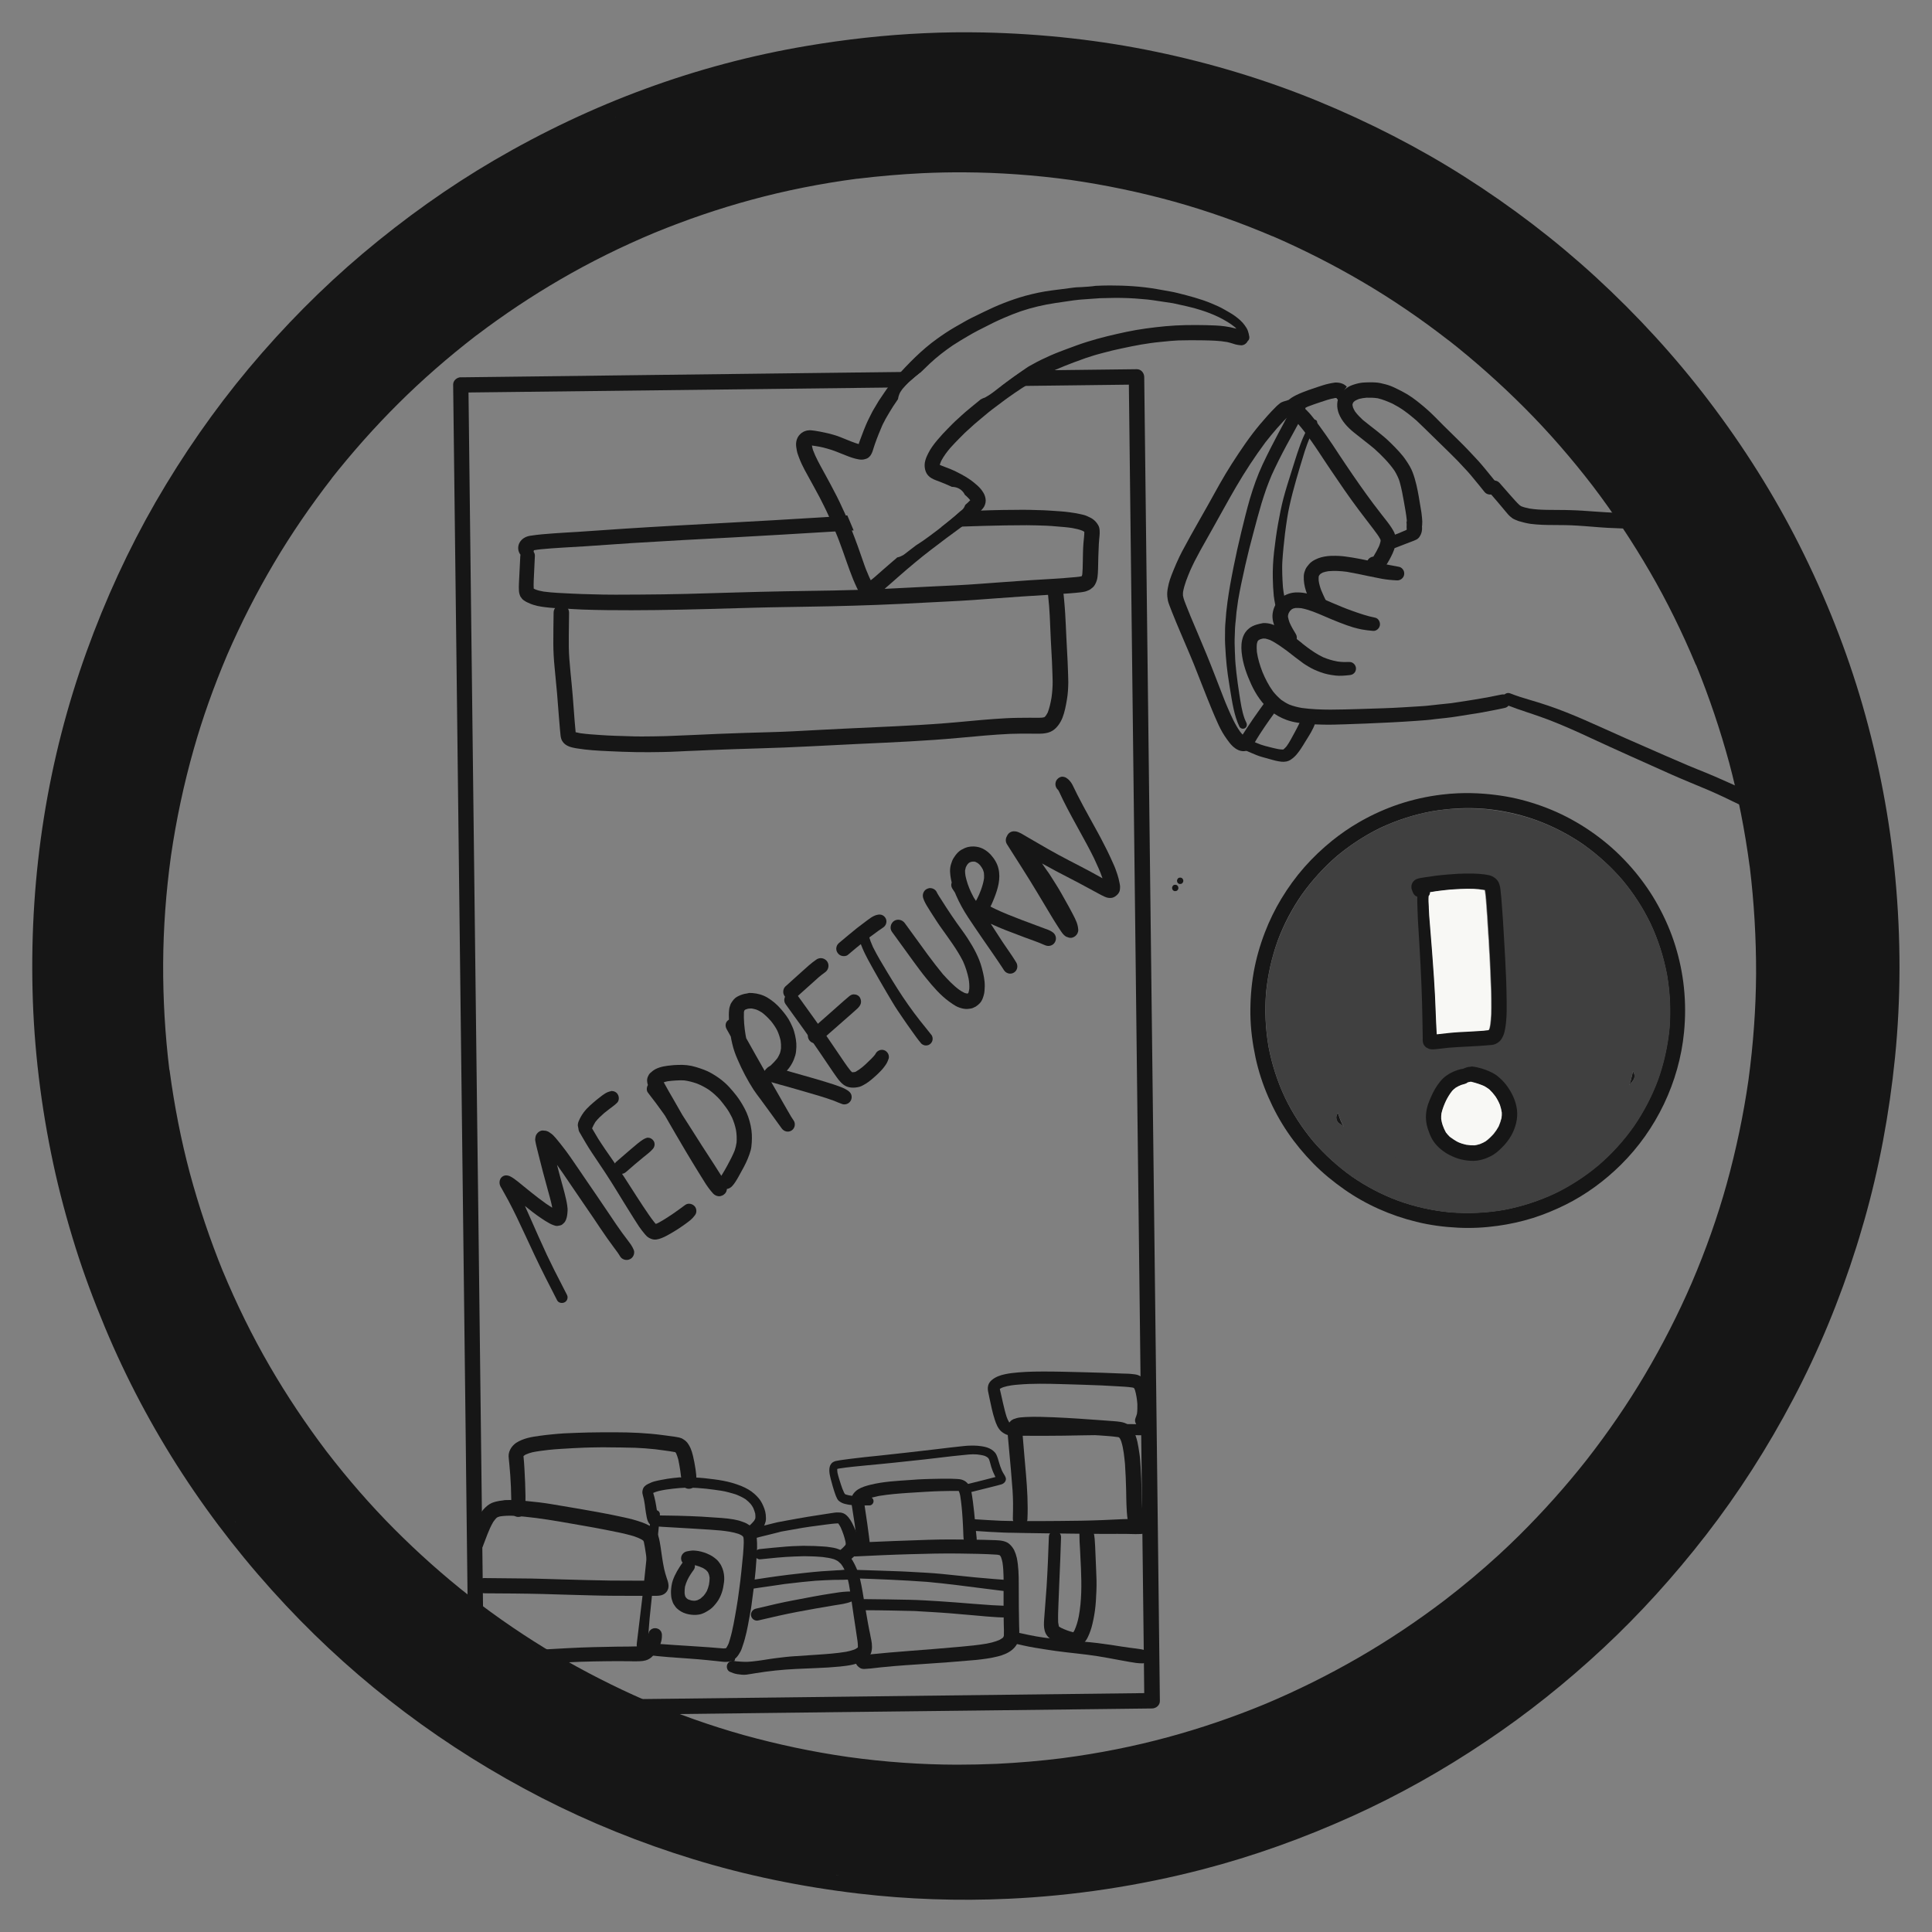 <?xml version="1.0" encoding="utf-8"?>
<!-- Generator: Adobe Illustrator 22.1.0, SVG Export Plug-In . SVG Version: 6.00 Build 0)  -->
<svg version="1.1" id="Layer_1" xmlns="http://www.w3.org/2000/svg" xmlns:xlink="http://www.w3.org/1999/xlink" x="0px" y="0px"
	 viewBox="0 0 2000 2000" style="enable-background:new 0 0 2000 2000;" xml:space="preserve">
<rect x="0" y="0" width="2000" height="2000" fill="#808080" stroke="none"/>
<g>
	<path style="fill:#161616;" d="M956.3,34.4c-40,1.8-80.8,6.3-121.5,13.2C721.7,66.7,612.9,106.6,511.4,166
		c-46.7,27.3-92.4,59.8-135.9,96.5c-41.8,35.3-81.5,75.3-118,118.9c-35.7,42.7-68.1,89.3-96.5,138.5c-27.7,48.1-51.8,100.3-71.5,155
		c-40,111-58.8,229-55.8,350.6c1.4,59.3,8.7,119.9,21.6,179.9c6,27.9,13.8,57.1,23.1,86.7c8.3,26.3,18.2,53.1,30.3,82.1
		c44,105.4,107.1,202.4,187.6,288.1c75.6,80.6,164.5,147.4,264.2,198.7c49.5,25.4,102.5,46.9,157.4,63.7
		c53.8,16.5,111.3,28.5,170.8,35.5c51,6,103.2,7.8,155.1,5.4c67.9-3.1,135.8-13.4,201.8-30.6c51.5-13.4,103.7-32,155.1-55.3
		c46.8-21.2,93.1-47.1,137.5-77c42.3-28.3,83.2-60.9,121.8-96.9c37.1-34.6,72.8-73.9,106-116.7c33.5-43.2,63.9-90.6,90.3-140.8
		c26.1-49.5,48.1-102.6,65.5-157.8c2.1-6.7,4.1-13.3,6-20c0.7-2.4,1.4-4.8,2.1-7.1c15.2-53.4,25.9-110.1,31.8-168.6
		c6.1-60.7,6.2-123.3,0.3-186.2c-5.5-59.7-17-119.9-34-178.9c-16.1-55.6-38-111.2-65.3-165.4c-25.9-51.4-57.5-101.8-94-149.7
		c-34.6-45.5-73.9-88.4-116.8-127.8c-41.3-37.9-87-72.9-136-104c-46.9-29.8-98.2-56.2-152.5-78.5c-52.6-21.5-108.5-38.6-166.2-50.6
		c-57.6-12.1-118-18.8-179.4-20.1C997.6,33.2,976.8,33.4,956.3,34.4L956.3,34.4L956.3,34.4z M637.2,121.1L637.2,121.1l0.6-0.2
		c-1.6,0.6-3.2,1.3-4.8,2c1.3-0.5,2.6-1.1,3.9-1.6l0,0l0,0C637.1,121.1,637.2,121.1,637.2,121.1L637.2,121.1L637.2,121.1z
		 M887.9,185c22-2.7,44.4-4.6,66.6-5.7c0,0,0,0,0,0c14.6-0.7,29.4-1,44.1-0.9c35.8,0.2,72.7,2.8,109.9,7.9
		c36,5.2,71.9,12.7,106.9,22.4c34.1,9.5,68.8,21.7,102.9,36.3l-1.8-0.9c32.3,14,64.1,30.1,94.5,48c30,17.6,60,38,89,60.6
		c0,0,0,0,0,0l0.5,0.4l-0.5-0.5c0,0,0,0,0,0c0,0,0,0,0,0c0,0,0,0,0,0.1l-1-0.9c28,22,54.8,45.9,79.8,71c24.4,24.5,48,51.6,70.2,80.5
		c21.5,28.3,41.3,58.2,59,88.7c17.3,29.8,33.2,62,47.3,95.7l0.2,0.4l0.2,0.4c0,0,0,0,0,0c0,0,0,0.1,0,0.1l0-0.1l0,0
		c0,0-0.1-0.2,0-0.2c0,0,0-0.1,0-0.2l0.3,0.8c13.3,32.6,24.8,66.7,34.1,100.9c9.1,34,16.2,69.9,21.1,106.8l0.1,0.5c0,0,0,0,0,0
		c0,0,0,0,0,0l0-0.1l0,0c0,0,0-0.2,0-0.2c0,0,0,0,0-0.1c0,0.5,0.1,1,0.1,1.5l0-0.5c4.4,36.3,6.6,73.4,6.5,110.3
		c-0.2,35.9-2.9,73-7.9,110.1c-5.2,36.2-12.8,72.3-22.5,107.4c-9.4,33.9-21.6,68.4-36.2,102.5c-14.2,32.8-30.6,64.9-48.8,95.6
		c-17.6,29.7-37.8,59.2-60.2,87.9c-21.6,27.4-45.1,53.6-69.8,78.1c-6.9,6.8-14,13.6-21.1,20.1c-17.6,16.1-36.4,31.9-56.1,47
		c-28.3,21.5-58.2,41.5-89,59.3c-31,17.9-63.7,34.2-97.4,48.3c-32.5,13.4-66.2,24.9-100.2,34.1c-34.6,9.4-71.2,16.7-108.6,21.6
		l-0.7,0.1c-22.3,2.8-44.9,4.7-67.4,5.8c-13.7,0.6-27.7,0.9-41.5,0.9c-36.7-0.1-74.6-2.7-112.6-8c-36.4-5.2-72.7-12.9-108.1-22.7
		c-34.2-9.6-69-21.9-103.4-36.7l0.8,0.4c-31.6-13.8-62.7-29.7-92.5-47.2c-29.8-17.6-59.6-37.8-88.5-60.3
		c-27.4-21.5-53.7-45-78.2-69.6c-24.3-24.4-47.8-51.4-69.9-80.1c-21.3-28.1-41.1-57.7-58.8-88.2c-18-31-34.4-64.3-48.9-99.2l0.5,1.3
		c-13.5-33.2-25.1-67.6-34.4-102.2c-9-33.7-16-69.4-20.9-106l-0.1-0.5c0,0-0.1-0.3-0.1-0.3l0,0l0,0c0,0-0.1-0.2-0.1-0.2c0,0,0,0,0,0
		c-4.4-36.2-6.6-73.3-6.4-110.2c0.2-36.2,2.9-73.6,8.1-111.2c5.4-37.2,13.3-74.3,23.5-110.2c9.1-32.2,20.8-65.1,34.7-97.8
		c14.1-32.5,30.4-64.5,48.5-95.1c17.5-29.6,37.7-59.2,60-87.9l-0.7,0.7l-0.6,0.8c21.7-27.5,45.2-54.1,70.1-78.8
		c24.3-24.2,51.3-47.8,80.1-70l0.5-0.4l-0.5,0.3c0,0,0.3-0.2,0.3-0.2c0,0,0,0,0,0c0,0,0,0,0,0c0,0,0.3-0.2,0.4-0.2
		c0,0,0.3-0.2,0.3-0.2c27.8-21.1,56.8-40.4,86.6-57.7c30.4-17.7,63.2-34,97.5-48.3c32.7-13.4,66.5-25,100.6-34.2
		c34.5-9.4,71.1-16.7,108.9-21.7l-0.5,0l0.6,0l0,0l0.4,0L887.9,185L887.9,185L887.9,185L887.9,185z M243.5,1575.4l-0.1-0.1l-0.1-0.3
		c0.5,0.7,1,1.3,1.5,2c-0.3-0.4-0.6-0.8-0.9-1.2c0,0,0,0,0,0l0,0c-0.1-0.1-0.1-0.1-0.2-0.2L243.5,1575.4L243.5,1575.4
		C243.5,1575.4,243.5,1575.3,243.5,1575.4L243.5,1575.4L243.5,1575.4L243.5,1575.4z M865.8,1941.1l-0.2,0l-0.3-0.1
		c1.3,0.2,2.7,0.4,4,0.6c-1-0.1-2-0.3-3-0.4c0,0,0,0,0,0l0,0c-0.1,0-0.2,0-0.3,0l0,0l0,0C865.8,1941.1,865.8,1941.1,865.8,1941.1
		L865.8,1941.1L865.8,1941.1L865.8,1941.1z"/>
	<path style="fill:#161616;" d="M1492.3,822.6c-15,1.8-29.8,5.1-44.2,9.9c-13.4,4.5-26.4,10.3-38.7,17.2c-1.1,0.6-2.2,1.3-3.3,1.9
		c-9.5,5.5-18.5,11.8-27,18.6c-10.4,8.4-20.1,17.6-28.9,27.6c-8.8,10-16.7,20.9-23.6,32.3c-6.8,11.2-12.6,23.1-17.3,35.4
		c-5.1,13.3-9,27-11.5,41c-2.5,14.4-3.6,29.1-3.4,43.7c0.2,15,2.2,29.8,5.3,44.5c3,13.9,7.4,27.5,13.1,40.6
		c5.6,12.9,12.3,25.3,20.2,36.9c7.8,11.5,16.8,22.3,26.5,32.2c9.8,10,20.6,18.8,32,26.8c22.5,15.8,48.1,27.1,74.7,33.6
		c14.1,3.5,28.6,5.4,43.1,6.1c13.7,0.7,27.4,0,41-1.9c12.4-1.7,24.6-4.4,36.5-8.1c11.7-3.7,23-8.4,33.9-13.8
		c21.1-10.5,40.4-24.7,57.2-41.3c36.8-36.4,60.4-85.7,65.4-137.2c1.5-15.4,1.5-30.8-0.1-46.1c-1.5-14.8-4.6-29.5-9-43.7
		c-4.4-14.2-10.4-28-17.6-41.1c-6.9-12.7-15.2-24.6-24.4-35.7c-9.7-11.5-20.3-22.1-32.1-31.5c-12-9.6-24.9-18-38.6-25
		c-13-6.7-26.8-12-40.8-16c-14.5-4.2-29.3-6.6-44.3-7.8c-9-0.7-18.1-0.9-27.2-0.5C1503.7,821.4,1498,821.9,1492.3,822.6
		L1492.3,822.6L1492.3,822.6z M1500.9,1254.9c-18.4-1.8-36.5-5.8-53.8-12.1c-16.7-6.2-32.7-14.6-47.5-24.8
		c-14.7-10.5-28.2-22.7-39.9-36.2c-11.7-14-21.7-29.3-29.5-45.6c-7.8-16.5-13.5-34.2-17-52.5c-3.2-18.6-4.1-37.4-2.6-56.1
		c1.8-18.5,5.9-36.6,12.1-53.9c6.3-16.9,14.8-33.1,25.2-48c10.3-14.4,22.4-27.7,35.9-39.4c10.9-9.1,22.7-17.2,35.1-24.1
		c3.7-2.1,7.2-3.8,10.2-5.3c16.7-7.8,34.5-13.6,52.8-17c9.3-1.6,18.7-2.6,28-3.1c9.2-0.4,18.5-0.3,27.7,0.5
		c18.3,1.7,36.3,5.7,53.6,12c16.9,6.3,33.1,14.7,48.2,25.1l0.5,0.4c14.6,10.5,27.9,22.6,39.5,36.1c11.4,13.6,21.1,28.6,28.8,44.4
		c8,16.8,13.8,34.8,17.3,53.4c3.2,18.4,4,37.1,2.6,55.6c-1.8,18.4-5.8,36.5-12,53.7c-6.3,16.8-14.7,32.9-25,47.9
		c-10.6,15-23,28.5-36.8,40.4c-13.6,11.3-28.6,21-44.4,28.8c-16.8,8-34.7,13.8-53.2,17.3c-9.3,1.6-18.6,2.6-27.8,3
		C1519.7,1255.8,1510.3,1255.6,1500.9,1254.9L1500.9,1254.9L1500.9,1254.9z"/>
	<path style="fill:#161616;" d="M1384.6,1152.7l-0.4,0.6c-0.5,0.9-0.7,1.9-0.9,3c0,0.3,0,0.6,0,0.9c0.1,1.7,0.9,4.1,2.5,5.3l0.9,0.7
		l-0.9-0.7l3.1,2.3l1,0.8l0.8,0.6l-0.2-0.4c-2.1-4-3.7-8-4.9-11.9c-0.2-0.6-0.4-1.2-0.6-1.7L1384.6,1152.7L1384.6,1152.7
		L1384.6,1152.7z"/>
	<path style="fill:#161616;" d="M1452.4,1211.1l4.6,3.4l1.6,1.1c1.2,0.6,2.5,0.9,3.9,0.8c1.7-0.1,4.2-0.9,5.3-2.4l1.8-2.4l0.5-0.7
		c-6.5-0.4-12.5-1.2-18.1-2.3c-1.4-0.3-2.8-0.5-4.1-0.8L1452.4,1211.1L1452.4,1211.1L1452.4,1211.1z"/>
	<path style="fill:#161616;" d="M1688.3,1118c-0.5,1.9-1,3.5-1.6,5.3l3.4-4.2c1.4-1.7,2.1-3.5,2-5.5c0-0.2,0-0.3,0-0.5
		c0,0.1,0,0.1,0,0.2c-0.1-1.3-0.6-2.7-1.4-4c-0.1-0.1-0.1-0.2-0.2-0.3C1689.8,1111.9,1689.1,1114.9,1688.3,1118L1688.3,1118
		L1688.3,1118z"/>
	<path style="fill:#161616;" d="M1643,1170.7c-3,2.5-6.4,5-10.6,7.8c-3.7,2.5-7.7,4.7-11.8,6.6c-0.3,0.1-0.6,0.3-0.9,0.4l3.7,3
		c1.7,1.4,3.5,2.1,5.5,2c2.1-0.1,4.2-1.1,5.3-2.5l9.1-11.1l7.4-9.1C1648,1168.9,1645.4,1169.9,1643,1170.7L1643,1170.7L1643,1170.7z
		"/>
	<path style="fill:#404040;" d="M1482,840c-18.3,3.4-36,9.1-52.8,17c-3,1.5-6.5,3.2-10.2,5.3c-12.4,6.8-24.2,14.9-35.1,24.1
		c-13.5,11.7-25.6,24.9-35.9,39.4c-10.4,15-18.8,31.1-25.2,48c-6.3,17.3-10.3,35.4-12.1,53.9c-1.5,18.7-0.6,37.5,2.6,56.1
		c3.5,18.3,9.2,36,17,52.5c7.9,16.3,17.8,31.6,29.5,45.6c11.7,13.6,25.1,25.8,39.9,36.3c14.9,10.2,30.8,18.6,47.5,24.8
		c17.3,6.3,35.4,10.3,53.8,12.1c9.3,0.7,18.8,0.9,28.2,0.5c9.2-0.4,18.5-1.4,27.8-3c18.4-3.5,36.3-9.3,53.2-17.2
		c15.8-7.7,30.8-17.4,44.4-28.8c13.8-11.8,26.2-25.4,36.8-40.4c10.3-15,18.7-31.1,25-47.9c6.2-17.2,10.2-35.3,12-53.7
		c1.4-18.5,0.6-37.3-2.6-55.6c-3.5-18.6-9.3-36.5-17.3-53.4c-7.7-15.8-17.4-30.8-28.8-44.4c-11.6-13.5-24.9-25.7-39.5-36.1l-0.5-0.4
		c-15.1-10.4-31.3-18.8-48.2-25.1c-17.3-6.2-35.4-10.2-53.6-12c-9.2-0.7-18.5-0.9-27.7-0.5C1500.7,837.3,1491.3,838.4,1482,840
		L1482,840L1482,840z M1486.4,1046.7c-0.2-5.5-0.4-11-0.7-16.5c-0.6-11.8-1.4-23.7-2.4-36.9l-0.7-9.5c-0.8-12-1.9-24-2.9-36.2
		l-0.2-4l-0.2-3.9l0-0.9c-0.2-3.7-0.5-7.5-0.2-11.3c1-1.1,1.5-2.6,1.5-4.1l1.5-0.2l2.4-0.3l2.4-0.4c4.4-0.6,9.1-1.1,14.8-1.7
		c3.4-0.2,6.8-0.5,10.3-0.6c10-0.5,17.7-0.2,25.1,0.9c0,0,0.4,0.1,0.4,0.2c0.6,2.9,0.8,5.9,1.1,8.8l0,0l0.1,0.4
		c1,11.9,1.7,24,2.4,35.7l0.2,2.5l0.3,4.8c0.9,15.3,1.7,30.3,2.2,45.7l0.1,2.4c0.1,4.5,0.3,8.9,0.3,13.4l0,2
		c0,8.1,0.1,16.5-1.2,24.7c-0.3,1.7-0.7,3-1.2,4.3c-1.2,0.2-2.4,0.3-3.6,0.4l-1.4,0.2c-0.9,0.1-1.9,0.1-3,0.2
		c-5.1,0.3-10.1,0.6-15.2,0.9l-7.7,0.4c-7,0.4-14,1.2-20.8,2l-0.6,0.1l-1.5,0.1C1487,1062.5,1486.7,1054.4,1486.4,1046.7
		L1486.4,1046.7L1486.4,1046.7z M1688.3,1118c0.8-3,1.5-6.1,2.1-9c0.9,1.4,1.5,2.9,1.6,4.4c0-0.1,0-0.1,0-0.2c0,0.2,0,0.3,0,0.5
		c0.1,2-0.5,3.8-2,5.5l-3.4,4.2C1687.3,1121.5,1687.8,1119.9,1688.3,1118L1688.3,1118L1688.3,1118z M1517.8,1185.1
		c-1.4-0.3-2.8-0.7-4.1-1.1c-1.4-0.5-2.8-1-4.2-1.6c-2.9-1.5-5.8-3.4-8.6-5.5c-1.5-1.5-2.8-3-4-4.5c-1.5-2.5-2.5-5.1-3.4-7.6
		c-0.7-2-1.1-4.2-1.5-6.5c-0.1-1.9,0-3.8,0.3-5.8c1.1-4.9,3-9.4,4.8-13.2c1.8-3.6,3.9-7,6.4-10.1c1-1.1,2.2-2.1,3.5-3.1
		c1.8-1.1,3.6-2.1,5.5-2.8c1.1-0.4,2.3-0.7,3.5-1s2.4-0.8,3.4-1.7c0,0,0.4-0.1,0.4-0.1c1-0.2,1.9-0.4,2.8-0.6l0.5,0.1
		c5.4,1.3,9.7,2.7,13.6,4.5c1.9,1,3.6,2.2,5.3,3.5c2.2,2.1,4.3,4.5,6.2,7.1c1.8,2.8,3.4,5.7,4.7,8.9c0.9,2.7,1.5,5.2,1.9,7.9
		c0.1,1.9-0.1,3.7-0.3,5.6c-0.7,2.8-1.6,5.7-3,8.8c-1.4,2.6-3.1,5.2-5.3,7.8c-2.7,3-5.4,5.5-8.1,7.5c-1.7,1-3.6,1.9-6,2.9
		c-2.1,0.7-3.8,1.1-5.4,1.3C1523.8,1185.8,1521,1185.6,1517.8,1185.1L1517.8,1185.1L1517.8,1185.1z M1385.9,1162.5
		c-1.6-1.1-2.4-3.5-2.5-5.3c0-0.3,0-0.6,0-0.9c0.1-1.1,0.4-2.1,0.9-3l0.4-0.6l0.5-0.6c1.2,4.5,3.1,9,5.5,13.6l0.3,0.5l-1.9-1.5
		L1385.9,1162.5l0.9,0.7L1385.9,1162.5L1385.9,1162.5L1385.9,1162.5z M1623.5,1188.4l-3.7-3c4.4-1.9,8.6-4.3,12.7-7
		c4.2-2.8,7.5-5.3,10.6-7.8c2.5-0.8,5.1-1.8,7.8-3l-16.6,20.2c-1.1,1.4-3.2,2.4-5.3,2.5C1627,1190.5,1625.2,1189.9,1623.5,1188.4
		L1623.5,1188.4L1623.5,1188.4z M1458.6,1215.6l-1.6-1.1l-4.6-3.4l-4.6-3.4c6.6,1.7,14.2,2.7,22.4,3.3l-2.3,3.1
		c-1.1,1.6-3.5,2.4-5.3,2.4C1461.2,1216.5,1459.9,1216.2,1458.6,1215.6L1458.6,1215.6L1458.6,1215.6z"/>
	<path style="fill:#404040;" d="M1659,1146c-4.4,0.7-7.1,4.4-9.4,7.8c-0.3,0.5-0.7,1-1,1.4c-1.9,1.6-3.9,3.1-5.9,4.7
		c-3.7,2.9-7.4,5.8-11.2,8.5c-7.2,4.9-14.6,9.3-22.4,13.2c-1.7,0.8-3.4,1.7-5.2,2.5c-1.1-0.1-2.3-0.2-3.5-0.3
		c-1.8-0.2-3.6-0.3-5.4-0.4c-2.8-0.1-5.6-0.1-8.4-0.1c-4.1,0-7.8,2.9-8,7.2c-0.1,1.3,0.2,2.4,0.7,3.5c-12.6,4.3-25.4,7.8-38.5,10.1
		c-0.7-3.6-2.9-6.8-5.3-9.4c-3-3.2-6.9-5.2-10.8-7c-1.9-0.9-3.8-1.6-5.7-2.2c-0.4-0.1-0.8-0.1-1.2-0.2c-1.4-0.3-2.8-0.7-4.1-1.1
		c-0.3-0.1-0.7-0.2-1-0.3c-0.1,0-0.1,0-0.2,0c-4.4-0.9-8.9-1.6-13.3-1.9c-3.9-0.3-7.8-0.3-11.7-0.2c-5.4-1.1-10.8-2.1-16.1-3.2
		c-1.9-0.4-3.9-0.8-5.8-1.2c-2.9-0.6-5.7-1.3-8.6-1.5c-0.9-0.1-1.8-0.1-2.7,0c-0.8,0.1-1.8,0.3-2.4,0.7c-0.7,0.4-1.4,0.9-2,1.4
		c-0.6,0.5-1.2,1.3-1.7,2c-1.1,1.3-1.7,3.1-2.2,4.7c-0.7,2.1-0.8,4.5-0.9,6.7c0,1,0,2,0.1,3c-0.6,0.7-1,1.9-1.1,2.8
		c-0.2,1.3-0.4,2.1-0.3,3.4c0.1,1.2,0.2,2.3,0.5,3.5c0.3,1.1,0.7,2.1,1.2,3.2c0.4,1,1.2,1.8,1.8,2.7c0.4,0.6,1,1.1,1.6,1.6
		c1.7,1.6,3.5,2.8,5.5,3.9c3.4,1.8,7.1,3.4,10.8,4.6c0.5,0.2,1.1,0.3,1.6,0.5c3.1,1.4,6.2,2.6,9.4,3.7c4.1,1.3,8,2.7,12.2,3.5
		c2.1,0.4,4,0.3,6.2,0.1c2.6-0.2,4.8-1.8,6.4-3.8c0.1-0.1,0.2-0.2,0.2-0.3c1.7-0.1,3.5-0.2,5.2-0.3c2.4-0.2,4.7-0.4,7.1-0.6
		c4.6-0.1,9.3-0.3,13.9-0.7c9.1-0.8,18.1-2.5,27.1-4.4c8.8-1.9,17.4-4.3,25.9-7.2c8.8-2.9,17.6-6.1,26.1-9.8
		c0.6,0.1,1.2,0.1,1.9,0.2c1.3,0.1,2.5,0.3,3.8,0.4c1.9,0.2,4,0.3,5.9-0.1c1.8-0.3,3.5-1,5.3-1.7c5.7-2.1,10.8-5.8,15.5-9.6
		c5.3-4.2,9.9-9.1,14.2-14.2c2.2-2.6,4.2-5.2,6.2-7.9c0.3-0.4,0.7-0.9,1-1.3c2.7-2.5,4.9-5.3,7.2-8.1c0.8-1.2,1.2-2.5,1.3-4
		c0.1-1.4-0.2-2.8-0.9-4.1c-0.6-1.2-1.5-2.2-2.7-3c-1.5-1-3.1-1.3-4.8-1.2C1659.8,1145.9,1659.4,1145.9,1659,1146L1659,1146
		L1659,1146z M1456,1182.3c-0.1,0.1-0.3,0.2-0.4,0.3C1455.7,1182.5,1455.9,1182.4,1456,1182.3L1456,1182.3L1456,1182.3z
		 M1453.4,1187.1c0.2-1,0.5-1.9,0.9-2.8c0.3-0.5,0.6-0.9,0.9-1.3c0,0,0.1-0.1,0.2-0.1c0.1,0,0.2-0.1,0.3-0.1c1.7-0.1,3.3,0.1,5,0.4
		c0.1,0,0.2,0,0.3,0.1c0.2,0,0.3,0,0.5,0.1c-0.2,0-0.3-0.1-0.5-0.1c1.3,0.2,2.5,0.5,3.8,0.7c-0.3,0.1-0.6,0.1-0.9,0.2
		c-1.1,0.2-2.1,0.7-3.2,1.1c-1.3,0.5-2.6,1.9-3.4,3c-0.2,0.2-0.4,0.5-0.5,0.7c-0.9,0-1.9,0.1-2.7,0.2c-0.2,0-0.5,0.1-0.7,0.1
		C1453.2,1188.5,1453.3,1187.8,1453.4,1187.1L1453.4,1187.1L1453.4,1187.1z M1471.6,1185.1c0.1,0,0.3,0,0.4,0.1c0,0,0.1,0,0.1,0
		C1472,1185.2,1471.8,1185.1,1471.6,1185.1L1471.6,1185.1L1471.6,1185.1z M1496.8,1205.8c-1.2-1.1-2.4-2.1-3.6-3.1
		c-2.8-2.4-6.4-4-9.7-5.5c3.6-0.2,7.1-0.2,10.7-0.2c4.6,0.1,9.1,0.6,13.6,1.3c1.9,0.4,3.9,0.8,5.8,1.4c2.2,0.6,4.3,1.5,6.3,2.4
		c1.3,0.7,2.6,1.5,3.9,2.4c0.3,0.3,0.6,0.6,0.8,0.9c-1.5,0.4-2.9,0.8-4.4,1.1c-0.3,0-0.6,0-1,0
		C1511.7,1206.9,1504.2,1206.7,1496.8,1205.8L1496.8,1205.8L1496.8,1205.8z M1518.9,1201.6c0.1,0.1,0.3,0.1,0.4,0.2
		C1519.2,1201.8,1519,1201.7,1518.9,1201.6L1518.9,1201.6L1518.9,1201.6z"/>
	<path style="fill:#161616;" d="M1509.9,904.5c-8,0.5-16,1.1-24,2.1c-3.7,0.5-7.3,1-11,1.6c-1.5,0.2-3,0.5-4.4,0.7
		c-1.5,0.3-2.8,0.6-4.2,1.2c-3,1.3-5.4,4.6-5.2,8c-0.1,1,0,1.9,0.4,2.8c0.4,1.2,0.9,2.5,1.5,3.7c0.8,1.8,2.4,3.1,4.2,3.7
		c-0.1,2.2-0.1,4.4,0,6.7c0,2.2,0.1,4.4,0.2,6.6c0.1,3.5,0.2,6.9,0.4,10.3c0.5,8.3,1,16.7,1.5,25c0.9,14.5,1.6,29,2.2,43.5
		c0.5,11.9,0.8,23.7,1,35.6c0.1,6,0.2,11.9,0.3,17.9c0,1.6-0.1,3.3,0.2,4.9c0.1,0.9,0.4,1.7,0.8,2.5c0.5,1,2,2.8,3.1,3.3
		c0.8,0.4,1.6,0.8,2.4,1.2c1.3,0.4,2.8,0.5,4.1,0.5c2.2-0.1,4.3-0.3,6.4-0.6c3.2-0.4,6.5-0.7,9.7-1.1c6.7-0.5,13.3-0.9,20-1.2
		c8.4-0.4,16.7-0.9,25-1.7c2.9-0.3,5.5-1.7,7.7-3.6c2-1.8,3.3-4.4,4.3-6.9c0.9-2.3,1.4-4.9,1.8-7.4c0.5-2.8,0.8-5.6,1-8.5
		c0.5-5.8,0.4-11.6,0.4-17.4c0-7.7-0.3-15.4-0.5-23c-0.5-14.3-1.4-28.6-2.2-43c-0.8-14.4-1.7-28.8-2.9-43.2c0,0,0,0,0,0
		c0-0.3,0-0.5-0.1-0.8c0,0,0-0.1,0-0.1c0,0,0,0.1,0,0.1c0-0.1,0-0.2,0-0.2c0,0,0,0,0,0c0,0,0,0,0,0c0-0.1,0-0.1,0-0.2
		c0,0,0-0.1,0-0.1c0,0,0,0,0,0c0,0,0,0,0,0c0-0.1,0-0.2,0-0.3c0,0,0,0,0,0c0,0,0,0,0,0c0,0,0-0.1,0-0.1c0,0,0,0,0,0.1
		c0-0.3,0-0.5-0.1-0.8c0,0.2,0,0.3,0,0.5c0,0.1,0,0.2,0,0.3c0,0.1,0,0.3,0,0.5c-0.2-2.2-0.4-4.4-0.6-6.6c-0.4-3.6-1.3-7.6-3.8-10.3
		c-1.9-2.1-4-3.3-6.6-4.3c-0.8-0.3-1.8-0.4-2.7-0.6c-1.1-0.2-2.3-0.5-3.4-0.6c-1.9-0.2-3.8-0.4-5.8-0.6c-3.8-0.3-7.6-0.3-11.4-0.3
		c-2.6,0-5.3,0-7.9,0.2C1511.2,904.4,1510.5,904.5,1509.9,904.5L1509.9,904.5L1509.9,904.5z M1486.4,1046.7
		c-0.2-5.5-0.4-11-0.7-16.5c-0.6-11.8-1.4-23.7-2.4-36.9l-0.7-9.5c-0.8-12-1.9-24-2.9-36.2l-0.2-4l-0.2-3.9l0-0.9
		c-0.2-3.7-0.5-7.5-0.2-11.3c1-1.1,1.5-2.6,1.5-4.1l1.5-0.2l2.4-0.3l2.4-0.4c4.4-0.6,9.1-1.1,14.8-1.7c3.4-0.2,6.8-0.5,10.3-0.6
		c10-0.5,17.7-0.2,25.1,0.9c0,0,0.4,0.1,0.4,0.2c0.6,2.9,0.8,5.9,1.1,8.8l0,0l0.1,0.4c1,11.9,1.7,24,2.4,35.7l0.2,2.5l0.3,4.8
		c0.9,15.3,1.7,30.3,2.2,45.7l0.1,2.4c0.1,4.5,0.3,8.9,0.3,13.4l0,2c0,8.1,0.1,16.5-1.2,24.7c-0.3,1.7-0.7,3-1.2,4.3
		c-1.2,0.2-2.4,0.3-3.6,0.4l-1.4,0.2c-0.9,0.1-1.9,0.1-3,0.2c-5.1,0.3-10.1,0.6-15.2,0.9l-7.7,0.4c-7,0.4-14,1.2-20.8,2l-0.6,0.1
		l-1.4,0.1c0,0,0,0,0,0v0l-0.1,0C1487,1062.5,1486.7,1054.4,1486.4,1046.7L1486.4,1046.7L1486.4,1046.7z"/>
	<path style="fill:#161616;" d="M1214.4,916.7c-0.6,0.6-1,1.4-1.1,2.3c0,0.9,0.3,1.7,0.8,2.4c0.5,0.6,1.5,1.1,2.3,1.1
		c0.9,0,1.7-0.2,2.4-0.8c0.6-0.6,1-1.4,1.1-2.3c0-0.9-0.3-1.7-0.8-2.4c-0.5-0.6-1.5-1.1-2.3-1.1
		C1215.9,915.9,1215.1,916,1214.4,916.7L1214.4,916.7L1214.4,916.7z"/>
	<path style="fill:#161616;" d="M1219.5,909.3c-0.6,0.6-1,1.4-1.1,2.3c0,0.9,0.3,1.7,0.8,2.4c0.5,0.6,1.5,1.1,2.3,1.1
		c0.9,0,1.7-0.2,2.4-0.8c0.6-0.6,1-1.4,1.1-2.3c0-0.9-0.3-1.7-0.8-2.4c-0.5-0.6-1.5-1.1-2.3-1.1
		C1220.9,908.5,1220.2,908.6,1219.5,909.3L1219.5,909.3L1219.5,909.3z"/>
	<path style="fill:#161616;" d="M1520.3,1104.5c-1.3,0.1-2.6,0.7-3.8,1.1c-0.8,0.3-1.5,0.6-2.2,0.9c-0.6,0-1.2,0.1-1.8,0.2
		c-5.5,1.3-10.6,3.5-15.2,6.8c-5.1,3.6-8.7,8.7-11.9,14c-1.5,2.6-2.8,5.3-4,8c-1,2.3-2,4.6-2.8,6.9c-2.1,5.9-3,12.3-2.2,18.6
		c0.3,2.5,0.8,4.9,1.6,7.3c0.5,1.5,1.1,3,1.6,4.5c1.2,3.2,2.6,6.1,4.5,8.9c4.1,5.8,9.9,10.6,16.2,13.8c3.9,2,7.8,3.7,12.1,4.7
		c4.3,1,8.6,1.6,13,1.5c6.2-0.1,12.2-2,17.8-4.8c4-2,7.4-4.9,10.6-8c4.2-4,8.1-8.7,10.9-13.9c4.3-7.9,6.7-17,5.7-26
		c-1.2-9.7-5.5-18.5-11.4-26.2c-2.5-3.2-5.3-6-8.5-8.6c-3.6-3-8.2-5-12.5-6.7c-2.9-1.1-5.9-1.9-8.9-2.6c-1.7-0.4-3.5-0.7-5.3-0.9
		C1522.6,1104.3,1521.4,1104.4,1520.3,1104.5L1520.3,1104.5L1520.3,1104.5z M1517.8,1185.1c-1.4-0.3-2.8-0.7-4.1-1.1
		c-1.4-0.5-2.8-1-4.2-1.6c-2.9-1.5-5.8-3.4-8.6-5.5c-1.5-1.5-2.8-3-4-4.5c-1.5-2.5-2.5-5.1-3.4-7.6c-0.7-2-1.1-4.2-1.5-6.5
		c-0.1-1.9,0-3.8,0.3-5.8c1.1-4.9,3-9.4,4.8-13.2c1.8-3.6,3.9-7,6.4-10.1c1-1.1,2.2-2.1,3.5-3.1c1.8-1.1,3.6-2.1,5.5-2.8
		c1.1-0.4,2.3-0.7,3.5-1s2.4-0.8,3.4-1.7c0,0,0.4-0.1,0.4-0.1c1-0.2,1.9-0.4,2.8-0.6l0.5,0.1c5.4,1.3,9.7,2.7,13.6,4.5
		c1.9,1,3.6,2.2,5.3,3.5c2.2,2.1,4.3,4.5,6.2,7.1c1.8,2.8,3.4,5.7,4.7,8.9c0.9,2.7,1.5,5.2,1.9,7.9c0.1,1.9-0.1,3.7-0.3,5.6
		c-0.7,2.8-1.6,5.7-3,8.8c-1.4,2.6-3.1,5.2-5.3,7.8c-2.7,3-5.4,5.5-8.1,7.5c-1.7,1-3.6,1.9-6,2.9c-2.1,0.7-3.8,1.1-5.4,1.3
		C1523.8,1185.8,1521,1185.6,1517.8,1185.1L1517.8,1185.1L1517.8,1185.1z M1523.7,1120c0.2,0,0.3,0,0.5,0.1
		C1524,1120.1,1523.9,1120,1523.7,1120L1523.7,1120L1523.7,1120z M1496,1170.9c0.1,0.2,0.3,0.3,0.4,0.5
		C1496.2,1171.2,1496.1,1171.1,1496,1170.9L1496,1170.9L1496,1170.9z"/>
	<path style="fill:#F8F8F5;" d="M1522.5,1119.8C1522.5,1119.8,1522.5,1119.8,1522.5,1119.8c-0.9,0.1-1.8,0.3-2.8,0.6
		c0,0-0.4,0.1-0.4,0.1c-1,0.9-2.2,1.4-3.4,1.7c-1.2,0.3-2.3,0.6-3.5,1c-1.9,0.8-3.7,1.7-5.5,2.8c-1.3,1-2.5,2-3.5,3.1
		c-2.5,3.1-4.6,6.5-6.4,10.1c-1.8,3.8-3.7,8.4-4.8,13.2c-0.3,2-0.4,3.9-0.3,5.8c0.3,2.3,0.8,4.5,1.5,6.5c0.9,2.5,2,5.1,3.4,7.6
		c1.2,1.6,2.5,3,4,4.5c2.8,2.1,5.7,4,8.6,5.5c1.4,0.6,2.8,1.2,4.2,1.6c1.4,0.4,2.7,0.8,4.1,1.1c3.2,0.5,6,0.7,8.8,0.6
		c1.6-0.3,3.3-0.7,5.4-1.3c2.4-0.9,4.3-1.8,6-2.9c2.7-2,5.4-4.5,8.1-7.5c2.2-2.7,3.9-5.3,5.3-7.8c1.3-3.1,2.3-5.9,3-8.8
		c0.3-1.9,0.4-3.7,0.3-5.6c-0.4-2.6-1-5.2-1.9-7.9c-1.3-3.2-2.8-6.1-4.7-8.9c-1.9-2.6-4-5-6.2-7.1c-1.7-1.3-3.4-2.4-5.3-3.5
		c-3.9-1.7-8.2-3.2-13.6-4.5L1522.5,1119.8C1522.5,1119.8,1522.5,1119.8,1522.5,1119.8L1522.5,1119.8L1522.5,1119.8z"/>
	<path style="fill:#F8F8F5;" d="M1511.8,920.3c-3.4,0.2-6.9,0.4-10.3,0.6c-5.7,0.5-10.4,1.1-14.8,1.7l-2.4,0.4l-2.4,0.4l-1.5,0.2
		c0,1.5-0.5,2.9-1.5,4.1c-0.3,3.8,0,7.6,0.2,11.3l0,0.9l0.2,3.9l0.2,4c1,12.2,2,24.2,2.9,36.2l0.7,9.5c1,13.2,1.8,25,2.4,36.9
		c0.3,5.5,0.5,11,0.7,16.5c0.3,7.7,0.6,15.8,1.1,23.8l1.5-0.1l0.6-0.1c6.8-0.8,13.9-1.6,20.8-2l7.7-0.4c5.1-0.3,10.2-0.5,15.2-0.9
		c1.1-0.1,2.1-0.2,3-0.2l1.4-0.2c1.2-0.1,2.4-0.2,3.6-0.4c0.5-1.2,0.9-2.6,1.2-4.3c1.3-8.2,1.3-16.6,1.2-24.7l0-2
		c0-4.5-0.2-8.9-0.3-13.4l-0.1-2.4c-0.5-15.4-1.3-30.4-2.2-45.7l-0.3-4.8l-0.2-2.5c-0.7-11.7-1.4-23.9-2.4-35.7l-0.1-0.4l0,0
		c-0.2-2.9-0.4-5.9-1.1-8.8c0,0-0.4-0.2-0.4-0.2C1529.5,920.1,1521.8,919.8,1511.8,920.3L1511.8,920.3L1511.8,920.3z"/>
	<path style="fill:#161616;" d="M851.6,535.5c-34.7,2.1-69.5,4.2-104.2,6c-33.7,1.8-67.4,3.6-101.1,5.8c-16.1,1-32.2,2.3-48.4,3.3
		c-8.1,0.5-16.1,0.9-24.2,1.5c-8.3,0.6-16.5,1.2-24.7,2.5c-4.1,0.6-7.9,2.5-10.3,5.8c-2.8,3.8-3.1,9-0.5,13c0.2,0.3,0.4,0.6,0.6,0.8
		c-0.1,0.5-0.2,1-0.2,1.6c-0.5,9.4-1,18.8-1.4,28.1c-0.1,1.3-0.1,2.6-0.1,3.9c0,2.5,0,5.5,0.9,7.9c0.2,0.6,0.5,1.2,0.7,1.8
		c0.6,0.8,1.1,1.6,1.8,2.4c0.8,1,2.1,1.8,3.2,2.5c0.9,0.6,1.9,1.1,2.9,1.5c1.8,0.9,3.6,1.6,5.5,2.2c5.5,1.8,11.5,2.4,17.2,3
		c2.2,0.2,4.4,0.4,6.6,0.5c8.9,0.5,17.8,1,26.7,1.4c8.6,0.3,17.1,0.5,25.7,0.6c34.2,0.4,68.3-0.2,102.5-1.1
		c16.6-0.4,33.3-0.9,49.9-1.4c9.4-0.3,18.9-0.4,28.3-0.6c8.1-0.2,16.2-0.3,24.3-0.4c33.3-0.5,66.6-1.4,99.8-3
		c16.3-0.8,32.7-1.7,49-2.5c16.8-0.8,33.6-2,50.4-3.3c16.9-1.3,33.8-2.4,50.7-3.4c8.2-0.5,16.4-1.1,24.5-1.7
		c1.9-0.2,3.8-0.3,5.8-0.5c3.2-0.3,6.6-0.6,9.7-1.3c1.4-0.3,2.7-1,4-1.5c1.3-0.5,2.3-1.5,3.5-2.4c2.3-1.7,3.6-4.5,4.5-7.1
		c0.9-2.5,1.1-5.3,1.3-7.9c0.1-1.4,0.1-2.9,0.2-4.4c0.2-8.6,0.3-17.2,0.8-25.8c0.1-1.8,0.3-3.5,0.4-5.3c0.4-3.9,0.9-7.9,0-11.8
		c-0.4-1.5-1.2-3-2.1-4.2c-0.9-1.3-1.8-2.3-3-3.4c-1.2-1-2.2-1.8-3.6-2.5c-1.3-0.7-2.7-1.3-4-1.9c-2.3-1-4.9-1.6-7.4-2.1
		c-3.5-0.8-7-1.3-10.6-1.8c-5.7-0.8-11.3-1.1-17-1.5c-3.4-0.2-6.9-0.5-10.3-0.6c-4.8-0.2-9.5-0.3-14.3-0.4c-4.7-0.2-9.5,0-14.2,0
		c-16.7,0-33.4,0.6-50.1,1.2c-2.3,0.1-4.6,0.2-6.9,0.2c-6.5,5.8-13.3,11.4-20.2,16.7c29.5-1.1,59.1-2.2,88.7-2.2
		c6.7,0,13.5,0.3,20.2,0.5c3.7,0.1,7.5,0.5,11.2,0.8c5.2,0.4,10.4,0.8,15.6,1.6c3.6,0.7,7.2,1.4,10.6,2.8c0.7,0.3,1.3,0.7,1.9,1.1
		c0,0,0,0,0.1,0.1c0,3.8-0.6,7.6-0.9,11.4c-0.3,3.4-0.4,6.8-0.5,10.2c-0.1,3.4-0.2,6.9-0.2,10.3c-0.1,4-0.1,8-0.5,12
		c-0.1,0.6-0.3,1.3-0.5,1.9c-2,0.6-4.2,0.8-6.3,1c-16,1.5-32.1,2.3-48.1,3.3c-16.7,1.1-33.4,2.4-50.2,3.6c-16.7,1.3-33.4,2-50.2,2.8
		c-17.2,0.8-34.4,1.8-51.7,2.6c-33.6,1.5-67.2,1.9-100.8,2.4c-34,0.6-68,1.8-102,2.7c-16.1,0.4-32.1,0.6-48.2,0.7
		c-16.7,0.1-33.4,0.3-50.1-0.3c-6.8-0.2-13.6-0.3-20.3-0.7c-9.7-0.5-19.6-0.8-29.2-2.1c-3.1-0.5-6.1-1.2-9-2.4
		c-0.4-0.2-0.9-0.4-1.3-0.7c-0.3-5.6,0.2-11.1,0.4-16.7c0.2-5.6,0.5-11.3,0.8-17c0.1-1.6-0.4-3.1-1.3-4.4c0.1-0.5,0.2-1.1,0.3-1.6
		c2.4-0.5,4.8-0.7,7.2-1c15.3-1.5,30.7-2.1,46.1-3.1c16-1,32-2.3,48.1-3.3c35.1-2.2,70.2-4.1,105.3-5.9c33.7-1.8,67.4-3.9,101.1-5.9
		c7.7-0.5,15.5-0.9,23.2-1.3c-1.2-2.7-2.3-5.4-3.4-8.1c-1.1-2.5-2.1-5-3.2-7.5C868.3,534.5,860,535,851.6,535.5L851.6,535.5
		L851.6,535.5z M552.3,567.7c0,0.1,0,0.2-0.1,0.2C552.2,567.8,552.3,567.7,552.3,567.7L552.3,567.7L552.3,567.7z M1120.8,549.9
		c0.3,0.2,0.5,0.4,0.7,0.6C1121.3,550.3,1121.1,550.1,1120.8,549.9L1120.8,549.9L1120.8,549.9z M1121.4,550c0.2,0.3,0.5,0.6,0.7,0.9
		C1121.9,550.6,1121.6,550.3,1121.4,550L1121.4,550L1121.4,550z M552,610.1L552,610.1C552,610.1,552,610.1,552,610.1
		C552,610.1,552,610.1,552,610.1L552,610.1L552,610.1z M562.8,613c0.5,0.1,1,0.2,1.5,0.2C563.7,613.2,563.2,613.1,562.8,613
		L562.8,613L562.8,613z M1120,596.1c-0.1,0.1-0.1,0.2-0.2,0.3C1119.9,596.3,1120,596.2,1120,596.1L1120,596.1L1120,596.1z
		 M1119.1,597.1c-0.3,0.1-0.6,0.3-0.9,0.4C1118.5,597.3,1118.8,597.2,1119.1,597.1L1119.1,597.1L1119.1,597.1z M1119.2,597.2
		c-0.2,0.2-0.5,0.3-0.7,0.5C1118.7,597.5,1119,597.4,1119.2,597.2L1119.2,597.2L1119.2,597.2z M1119.3,597.4
		c-0.1,0.2-0.3,0.3-0.4,0.5C1119,597.8,1119.1,597.6,1119.3,597.4L1119.3,597.4L1119.3,597.4z"/>
	<path style="fill:#161616;" d="M477,390.5c-4,0.2-7.7,3.2-7.9,7.3c0,0.1,0,0.3,0,0.4c1.1,96.6,2.3,193.2,3.5,289.8
		c1,87.5,2.1,175,3.1,262.5c2.2,181.8,4.3,363.7,6.5,545.5c0.1,9.3,0.2,18.6,0.3,27.9c1,81.6,1.9,163.2,2.9,244.8c0,0.1,0,0.1,0,0.2
		c0.1,4.2,3.3,8.1,7.8,8c69.1-0.8,138.2-1.6,207.3-2.5c33.2-0.4,66.3-0.8,99.5-1.2c17.3-0.2,34.5-0.4,51.7-0.6
		c2.3,0,4.6-0.1,6.9-0.1c52-0.6,104-1.2,156.1-1.8c59.3-0.7,118.5-1.4,177.8-2.1c4.2,0,8.3-3.3,8.2-7.8
		c-2.2-180.7-4.3-361.4-6.4-542.2c-2.2-182.2-4.3-364.5-6.5-546.7c-1.1-93.8-2.2-187.7-3.3-281.5c0-0.1,0-0.1,0-0.2
		c-0.1-4.2-3.3-8.1-7.8-8c-39.2,0.5-78.5,0.9-117.7,1.4c-3.4,2.3-6.7,4.6-10,7c-4.2,3-8.4,6.1-12.5,9.2c44-0.5,88-1,132.1-1.6
		c2.1,178.6,4.2,357.1,6.3,535.7c0.7,59.9,1.4,119.8,2.1,179.7c0.5,42.4,1,84.9,1.5,127.3c0.9,79.3,1.9,158.5,2.8,237.8
		c0.9,78.8,1.9,157.6,2.8,236.4c0.1,12.5,0.3,25.1,0.4,37.6c-162.7,1.9-325.3,3.9-488,5.8c-51.1,0.6-102.3,1.2-153.5,1.8
		c-13.9,0.2-27.9,0.3-41.8,0.5c-1.7-139.3-3.3-278.7-5-418c-0.3-25.2-0.6-50.3-0.9-75.5c-0.4-35-0.8-70-1.3-105.1
		c-1.7-145.1-3.4-290.3-5.2-435.4c-1.3-106.8-2.5-213.7-3.8-320.5c43-0.5,86-1,129-1.5c107.2-1.3,214.3-2.5,321.4-3.8
		c0.6-0.6,1.1-1.3,1.7-1.9c1.8-2,3.8-3.8,5.8-5.5c2.8-2.5,5.6-4.8,8.5-7.1c0.7-0.6,1.5-1.2,2.3-1.7c-91.1,1.1-182.1,2.2-273.2,3.3
		c-16.2,0.2-32.4,0.4-48.6,0.6c-9.9,0.1-19.8,0.2-29.7,0.4c-41.7,0.5-83.4,1-125.1,1.5C477.2,390.5,477.1,390.5,477,390.5L477,390.5
		L477,390.5z"/>
	<path style="fill:#161616;" d="M1086.8,604.1c-1.4,1.3-2.6,3.5-2.5,5.5c0.2,2.6,0.5,5.3,0.8,7.9c0.7,6.7,1.3,13.4,1.6,20.2
		c0.4,8.2,0.8,16.5,1.1,24.7c0.4,7.5,0.8,15,1.2,22.5c0.2,4.5,0.4,8.9,0.5,13.3c0.1,2.5,0.2,4.9,0.2,7.3c0,5.7-0.4,11.2-1.2,16.8
		c-0.9,5.2-2,10.4-3.9,15.3c-0.7,1.3-1.4,2.5-2.2,3.6c-0.4,0.5-0.9,0.9-1.4,1.3c0,0,0,0-0.1,0c-0.7,0.2-1.5,0.3-2.2,0.4
		c-4.1,0.3-8.2,0.1-12.4,0.1c-4.1,0-8.3,0-12.4,0.1c-8.3,0.1-16.7,0.6-25,1.2c-17,1.2-33.8,3.1-50.8,4.4
		c-34.7,2.7-69.4,3.9-104.1,5.6c-17.4,0.8-34.8,1.8-52.3,2.7c-16.8,0.9-33.7,1.1-50.5,1.7c-18.2,0.6-36.4,1.3-54.6,2.2
		c-8.9,0.4-17.8,0.7-26.7,1.1c-8.5,0.3-17,0.3-25.6,0.4c-4.8,0.1-9.5-0.2-14.3-0.3c-4.4-0.1-8.7-0.2-13-0.4
		c-5.1-0.2-10.3-0.4-15.4-0.8c-7-0.5-14.1-0.9-21-1.9c-1.6-0.3-3.1-0.6-4.7-1c-1.6-16.2-2.4-32.4-4-48.6c-0.9-9-1.8-18-2.5-27.1
		c-0.6-7.8-0.7-15.6-0.6-23.3c0.1-8.2,0.2-16.4,0.3-24.6c0.1-4.4-3.3-8.1-7.8-8.2c-4.3-0.1-8.2,3.4-8.2,7.8
		c-0.2,10.7-0.3,21.4-0.3,32.1c0,8.2,0.5,16.4,1.3,24.6c0.9,9.2,1.8,18.3,2.6,27.5c0.7,8.1,1.3,16.2,1.9,24.2
		c0.3,4.4,0.7,8.8,1.1,13.1c0.1,1,0.2,1.9,0.3,2.9c0.2,2.1,0.3,4.3,1,6.4c1,3.1,3.1,5.4,6,7c3.1,1.7,6.6,2.3,10,2.9
		c10.8,1.8,21.8,2.4,32.8,2.9c9.7,0.5,19.3,0.8,29,1c8.8,0.2,17.5,0,26.3-0.1c5.8-0.1,11.7-0.3,17.5-0.6c2.7-0.1,5.4-0.2,8.1-0.4
		c4.1-0.2,8.2-0.3,12.4-0.5c3.7-0.2,7.3-0.4,11-0.5c17.4-0.7,34.8-1.3,52.2-1.8c17.5-0.5,35.1-1.2,52.6-2.1
		c16.7-0.9,33.3-1.7,50-2.5c34.8-1.6,69.7-3.1,104.4-6.3c17.4-1.6,34.8-3.3,52.3-4.1c7.9-0.3,15.9-0.3,23.8-0.2
		c6.7,0,14.3,0.6,20.2-3.1c4.7-3,8.1-8.1,10.2-13.2c2.4-6.1,3.6-12.7,4.7-19.2c1-5.8,1.3-11.7,1.4-17.6c0-2.7-0.1-5.4-0.2-8.1
		c-0.1-4.5-0.3-9-0.5-13.4c-0.4-8.3-0.9-16.7-1.3-25c-0.4-8.2-0.7-16.3-1.2-24.5c-0.2-3.9-0.6-7.9-0.9-11.9
		c-0.4-4.5-0.8-9.1-1.5-13.5c-0.1-0.5-0.2-1-0.2-1.6c-0.5-3.4-4.1-5.9-7.4-6c-0.2,0-0.4,0-0.6,0
		C1090,602.1,1088.2,602.8,1086.8,604.1L1086.8,604.1L1086.8,604.1z M1085.2,736.3c-0.1,0.2-0.2,0.3-0.2,0.5
		C1085,736.6,1085.1,736.4,1085.2,736.3L1085.2,736.3L1085.2,736.3z M1083.2,740.2c-0.1,0.1-0.1,0.2-0.2,0.2
		C1083.1,740.3,1083.2,740.3,1083.2,740.2L1083.2,740.2L1083.2,740.2z"/>
	<path style="fill:#161616;" d="M554.4,1176.7c-0.2,1.1-0.4,2.2-0.4,3.3c0.1,1,0.3,1.9,0.5,2.9c0.2,0.8,0.3,1.6,0.5,2.4
		c0.3,1.4,0.6,2.7,1,4.1c0.6,2.5,1.2,5.1,1.9,7.6c1.4,5.5,2.8,10.9,4.2,16.4c1.6,6,3.2,12.1,4.9,18.1c1.6,5.7,3.2,11.4,4.4,17.1
		c0.1,0.5,0.2,1.1,0.2,1.6c-2.1-1.3-4.1-2.6-6.1-4c-5.6-4-11-8.1-16.3-12.4c-2.6-2.1-5.3-4.3-7.9-6.4c-1.6-1.3-3.3-2.6-4.9-4
		c-2.8-2.2-5.6-4.4-8.8-5.9c-2.4-1-5-1.1-7.2,0.3c-2.2,1.4-3.3,3.8-3.3,6.3c0,2.2,0.8,4,2,5.8c0.4,0.6,0.7,1.3,1.1,2
		c0.6,1.1,1.3,2.2,1.9,3.4c1.5,2.6,2.9,5.2,4.3,7.8c2.9,5.4,5.6,10.9,8.3,16.4c-0.2-0.5-0.5-1-0.7-1.5c6.6,13.8,13,27.7,19.5,41.6
		c7.4,15.7,15.4,31.2,23.3,46.6c1.5,2.8,5.6,3.3,8.1,1.7c1.3-0.8,2.2-2.1,2.5-3.6c0.4-1.7,0-3-0.8-4.5c-4.3-8.4-8.6-16.8-12.9-25.2
		c-2.6-5.2-5.1-10.4-7.6-15.6c-6-13-11.9-26.1-17.6-39.2c-1.7-3.8-3.4-7.6-5.1-11.4c5.4,4.4,10.9,8.7,16.7,12.6
		c2.8,1.9,5.7,3.8,8.7,5.4c0.7,0.4,1.3,0.7,2,1c1.3,0.6,2.7,1.1,4.1,1.5c1.8,0.5,3.5-0.1,5.2-0.4c1.6-0.3,2.8-1.7,3.9-2.7
		c0.8-0.8,1.5-2.1,1.9-3.1c1.1-2.8,1.4-5.5,1.6-8.5c0.2-2.1,0-4.1-0.3-6.2c-0.3-2.3-0.8-4.6-1.3-6.9c-0.5-2.1-1-4.1-1.5-6.2
		c-0.8-3.3-1.8-6.6-2.7-10c-1.7-6.3-3.5-12.7-5.1-19.1c4.4,6.2,8.7,12.4,12.9,18.7c8.2,12.2,16.6,24.2,24.8,36.3
		c4.7,7,9.3,14,14.1,20.8c2.3,3.3,4.7,6.5,7.1,9.8c2.3,3,4.6,6.1,6.5,9.3c1.8,3,5.8,4.3,9.1,3.2c2-0.6,3.6-2,4.5-3.8
		c0.9-1.7,1.3-4.3,0.5-6.1c-0.9-2-1.8-3.9-3-5.6c-1-1.4-2-2.8-3-4.1c-2.1-2.8-4.2-5.6-6.3-8.4c-4.3-5.9-8.4-12.1-12.5-18.2
		c-8.1-12.1-16.3-24-24.5-36c-5.6-8.1-11-16.3-16.7-24.4c-2.7-3.9-5.6-7.7-8.5-11.4c-1.4-1.9-3-3.7-4.5-5.6
		c-1.3-1.6-2.7-3.3-4.2-4.8c-1.2-1.3-2.7-2.3-4.2-3.3c-0.5-0.4-1-0.7-1.6-0.9c-0.7-0.2-1.3-0.5-1.9-0.7c-1.1-0.1-2.2-0.2-3.4-0.3
		c-0.2,0-0.3,0-0.5,0C558.1,1170.6,555,1173.6,554.4,1176.7L554.4,1176.7L554.4,1176.7z M565.4,1297.9c0.1,0.1,0.1,0.2,0.2,0.4
		C565.5,1298.2,565.5,1298,565.4,1297.9L565.4,1297.9L565.4,1297.9z"/>
	<path style="fill:#161616;" d="M601.8,1162.6c-3.2,2.1-3.8,6.1-2,9.3c4.2,7.2,8.3,14.5,13,21.5c4.5,6.7,9,13.5,13.5,20.2
		c8.7,13.1,16.6,26.7,25,40c3.4,5.4,6.7,10.8,10.2,16.1c2,2.9,4.1,5.6,6.4,8.3c0.4,0.5,0.9,1,1.4,1.5c1.5,1.5,3.3,2.4,5.2,3.1
		c3.5,1.3,7.2,0.3,10.5-1c3.4-1.3,6.6-3.2,9.8-5c2.8-1.6,5.5-3.3,8.1-5c2.6-1.7,5.1-3.5,7.6-5.3c3.1-2.3,6.2-4.6,8.4-7.7
		c0.9-1,1.5-2.1,1.8-3.4c0.4-1.9,0.1-4-1-5.7c-2.1-3.2-7-4.6-10.3-2.2c-9.2,6.8-18.4,13.5-28.5,18.9c-0.7,0.3-1.3,0.6-2,0.8
		c-0.4-0.4-0.8-0.9-1.2-1.3c-4.4-5.4-8.1-11.3-12-17c-4.4-6.6-8.6-13.2-12.9-19.9c-4.3-6.8-8.7-13.6-13.3-20.2
		c-4.3-6.3-8.7-12.5-13-18.8c-2.4-3.6-4.9-7.2-7.2-10.9c-2.8-4.7-5.6-9.5-8.4-14.2c-1.2-2.1-3.6-3.1-5.9-3
		C603.9,1161.6,602.8,1161.9,601.8,1162.6L601.8,1162.6L601.8,1162.6z M678,1267.2c0,0,0.1,0,0.1,0c0,0,0,0,0,0
		C678,1267.2,678,1267.2,678,1267.2L678,1267.2L678,1267.2z"/>
	<path style="fill:#161616;" d="M667,1178.9c-2.6,1.4-4.8,3.2-7.1,5c-2.3,1.9-4.6,3.9-6.9,5.8c-5.1,4.4-10.2,8.7-15.3,13.2
		c-1.4,1.2-2,3.6-1.9,5.3c0.1,2,1,3.8,2.4,5.1c1.4,1.3,3.4,2,5.3,1.9c2.1-0.1,3.6-1.1,5.1-2.4c3-2.6,6-5.2,9-7.8
		c2.8-2.3,5.6-4.7,8.4-7c3.3-2.8,7-5.3,9.8-8.6c2.1-2.4,2.5-5.9,0.7-8.5c-1-1.5-2.6-2.6-4.3-3c-0.6-0.1-1.2-0.2-1.8-0.2
		C669.3,1177.9,668.2,1178.3,667,1178.9L667,1178.9L667,1178.9z M657.4,1205.4c-0.1,0.1-0.3,0.3-0.4,0.4
		C657.1,1205.6,657.2,1205.5,657.4,1205.4L657.4,1205.4L657.4,1205.4z"/>
	<path style="fill:#161616;" d="M633.8,1136.2c-1.5,0.5-3,1-4.4,1.7c-1,0.5-1.9,1.1-2.8,1.7c-1,0.6-2,1.3-2.9,2
		c-2.2,1.7-4.4,3.4-6.5,5.1c-4.4,3.6-8.6,7.4-12.6,11.5c-1,1-0.8,2.7,0.2,3.6c1.1,1,2.6,0.8,3.6-0.2c2.4-2.4,4.9-4.7,7.5-7
		c2.4-2,4.8-3.9,7.3-5.7c1.4-1,2.8-1.9,4.2-2.8c1.8-1.1,3.6-2.3,5.5-3.3c0.9-0.4,1.9-0.8,2.9-1.1c1.5-0.5,2.4-2.1,1.9-3.7
		c-0.4-1.3-1.6-2.1-2.9-2C634.3,1136,634.1,1136.1,633.8,1136.2L633.8,1136.2L633.8,1136.2z M633.2,1142.6c-0.1,0-0.2,0.1-0.2,0.1
		C633.1,1142.7,633.1,1142.6,633.2,1142.6L633.2,1142.6L633.2,1142.6z M615.5,1154.8c-0.1,0.1-0.1,0.1-0.2,0.2
		C615.4,1154.9,615.4,1154.8,615.5,1154.8L615.5,1154.8L615.5,1154.8z"/>
	<path style="fill:#161616;" d="M695.5,1102.8c-5.7,0.5-11.7,1.3-16.8,3.9c-2.1,1.1-3.9,2.5-5.6,4.1c-2,1.9-3.5,5.6-3.2,8.3
		c0.1,1.4,0.3,2.8,0.8,4.1c-1.4,2.5-1.7,5.7,0.1,8c5.5,7,10.8,14.1,15.9,21.3c0.6,0.9,1.2,1.7,1.8,2.6c7.1,12.3,14.2,24.6,21.4,36.7
		c4.3,7.2,8.7,14.5,13.1,21.6c2.5,4.1,5,8.1,7.6,12.2c1,1.6,2.2,3.2,3.3,4.7c1.3,1.7,2.6,3.4,4.1,5c2.2,2.5,6,3.9,9.1,2.5
		c1.3-0.4,2.4-1.2,3.4-2.2c1.3-1.4,1.8-3,2-4.8c0.2,0,0.4-0.1,0.6-0.1c3.8-0.8,6.1-4.1,8.1-7.1c1.1-1.6,2.1-3.4,3.1-5.1
		c2-3.5,3.9-7.1,5.8-10.6c2.9-5.5,5.3-11.1,7-17.1c0.7-2.6,0.9-5.3,1.1-8c0.2-2.8,0.2-5.5,0.1-8.3c-0.3-6.2-1.7-12.5-3.8-18.5
		c-2-5.8-5.1-11.4-8.4-16.5c-2.2-3.4-4.7-6.6-7.3-9.7s-5.3-6.1-8.3-8.8c-4.2-3.8-9-7.1-13.9-9.9c-5.1-3-10.9-4.9-16.5-6.6
		c-5.9-1.8-12.1-2.4-18.3-2.1c-0.7,0-1.3,0.1-2,0.1C698.5,1102.5,697,1102.6,695.5,1102.8L695.5,1102.8L695.5,1102.8z M699.8,1118.5
		c2.8-0.1,5.6-0.3,8.4-0.1c4.6,0.6,9,1.8,13.3,3.3c4.5,1.8,8.7,4,12.7,6.7c4.1,3,7.7,6.3,11.1,10c2.3,2.8,4.5,5.6,6.6,8.5
		c2.3,3.1,4.2,6.6,5.9,10c1.8,4.2,3.2,8.4,4.1,12.9c0.7,4.3,0.9,8.6,0.6,12.9c-0.4,2.8-1,5.4-1.9,8.1c-2.1,5.3-4.8,10.4-7.5,15.4
		c-2,3.7-4.1,7.4-6.4,11c-0.2-0.3-0.3-0.5-0.5-0.8c-2.2-3.5-4.4-6.9-6.6-10.4c-4.3-6.7-8.6-13.3-12.9-19.9
		c-4.4-6.9-8.8-13.9-13.3-20.9c-2.4-3.7-4.7-7.4-7.1-11.1c-2.9-5.1-5.9-10.2-8.8-15.4c-3.5-6.1-7.1-12.1-10.4-18.3
		c1.3-0.5,2.7-0.8,4.1-1.1C694,1118.9,696.9,1118.7,699.8,1118.5L699.8,1118.5L699.8,1118.5z M684.6,1121.9
		c-0.1,0.1-0.1,0.2-0.2,0.3C684.4,1122.1,684.5,1122,684.6,1121.9L684.6,1121.9L684.6,1121.9z"/>
	<path style="fill:#161616;" d="M631.1,1129.9c-2.9,0.7-5.3,2.4-7.7,4.1c-1.8,1.4-3.6,2.8-5.4,4.2c-2.4,2-4.9,4.1-7.2,6.2
		c-2.4,2.2-4.7,4.6-6.7,7.3c-2.1,2.9-3.8,5.9-5.1,9.1c-0.8,2-1.2,4-0.5,6.1c0.6,2,2,3.6,3.8,4.6c1.9,1,4.1,1.2,6.1,0.5
		c1.8-0.6,3.8-2,4.5-3.9c1-2.3,2.1-4.5,3.4-6.6c2.7-3.5,5.9-6.4,9.2-9.3c2-1.6,4-3.2,6-4.7c2.5-1.9,5-3.6,7.2-5.8
		c2.4-2.3,2.4-6.3,0.7-9c-0.7-1.1-1.6-1.9-2.8-2.5c-1.2-0.6-2.4-0.8-3.7-0.8C632.5,1129.6,631.8,1129.8,631.1,1129.9L631.1,1129.9
		L631.1,1129.9z"/>
	<path style="fill:#161616;" d="M771,1028.8c-2.9,0.6-5.5,1.7-8.1,3.1c-2.5,1.4-4.2,3.7-5.7,6c-0.8,1.1-1.3,2.7-1.7,4
		c-0.4,1.1-0.6,2.1-0.7,3.3c-0.4,3.4-0.4,6.9-0.2,10.4c-0.2,0.1-0.3,0.2-0.5,0.3c-3.2,2.1-3.7,6-2,9.2c1.5,2.6,2.9,5.3,4.4,7.9
		c0.4,2.5,0.9,4.9,1.5,7.4c1.3,5.8,3.3,11.3,5.7,16.7c4.6,10.7,10,21,16.3,30.8c2.2,3.4,4.7,6.6,7.1,9.8
		c7.4,10.1,14.8,20.2,22.1,30.4c2.4,3.3,6.7,4.4,10.2,2.2c1.6-1,2.8-2.7,3.2-4.6c0.4-1.8,0.2-4.2-1-5.7c-0.9-1.5-1.8-2.9-2.8-4.3
		c-0.1-0.1-0.2-0.3-0.2-0.4c-0.9-1.6-1.9-3.2-2.8-4.8c-2-3.4-3.9-6.8-5.8-10.1c-3.8-6.6-7.5-13.3-11.4-19.9
		c-0.1-0.1-0.1-0.2-0.2-0.3c5.3,1.7,10.7,3,16,4.5c6,1.8,12.1,3.5,18.1,5.2c10.3,3,20.7,5.9,30.8,9.6c3,1.2,6,2.6,9.1,3.6
		c1.3,0.3,2.7,0.2,4-0.2c1.9-0.6,3.4-1.9,4.4-3.7c0.9-1.8,1.1-3.9,0.5-5.9c-0.7-2-2-3.2-3.7-4.4c-3-2-6.1-3.3-9.5-4.5
		c-3.3-1.2-6.6-2.3-9.9-3.3c-6.3-2-12.7-3.9-19.1-5.7c-6.3-1.8-12.7-3.6-19-5.4c-1.9-0.5-3.8-1.1-5.6-1.6c0.2-0.2,0.4-0.5,0.6-0.7
		c3.9-4.5,6.6-9.6,8.2-15.3c0.8-2.7,0.9-5.6,1.1-8.5c0.1-2.6-0.1-5.2-0.5-7.8c-0.4-2.9-1.1-5.7-1.9-8.5c-0.9-3.2-2.4-6.1-3.8-9.1
		c-2.4-5-5.9-9.4-9.5-13.6c-4.1-4.8-8.9-9-14.3-12.2c-4.7-2.8-10.1-4.3-15.5-4.7c-1.2-0.1-2.3-0.1-3.4-0.1
		C774,1028.4,772.5,1028.5,771,1028.8L771,1028.8L771,1028.8z M778.3,1044c1.7,0.3,3.3,0.7,4.9,1.2c1.9,0.8,3.7,1.8,5.5,2.9
		c3.5,2.6,6.5,5.7,9.4,8.9c2.5,3.1,4.8,6.4,6.6,10c1.5,3.3,2.6,6.8,3.4,10.3c0.4,2.6,0.5,5.2,0.4,7.9c-0.2,1.7-0.6,3.4-1.1,5.1
		c-0.7,1.7-1.6,3.3-2.5,4.9c-2.1,2.8-4.5,5.3-7,7.7c-0.6,0.5-1.2,0.8-1.9,1.2c-1.2,0.7-2.2,1.7-3.2,2.8c-0.5,0.5-0.9,1.1-1.2,1.7
		c-6.1-10.6-12-21.2-18-31.9c-0.4-0.6-0.7-1.3-1.1-1.9c-0.3-1.2-0.5-2.3-0.7-3.5c-1.3-7.8-2-15.7-1.7-23.6c0.1-0.4,0.2-0.8,0.3-1.2
		c0.1-0.3,0.3-0.6,0.5-0.9c0.3-0.2,0.6-0.4,0.8-0.5c0.9-0.4,1.8-0.6,2.7-0.9C775.8,1044,777,1044,778.3,1044L778.3,1044L778.3,1044z
		"/>
	<path style="fill:#161616;" d="M815.4,1028.7c-3.4,2.2-4.7,7.2-2.3,10.6c12.2,16.8,24.3,33.6,35.9,50.7c4.6,6.7,9.1,13.4,13.6,20.1
		c1.1,1.6,2.2,3.2,3.3,4.7c2.8,4,6.1,8.1,10.7,10c2.9,1.1,5.9,1.3,9,1c1.5-0.2,2.9-0.4,4.3-0.8c1.2-0.3,2.7-1.1,3.8-1.7
		c3.9-2,7.3-4.7,10.6-7.6c2.6-2.2,5-4.5,7.3-6.9c1-1,2-2.2,2.9-3.3c1-1.2,1.8-2.4,2.7-3.7c1.3-1.9,2-4,2.8-6.1
		c0.3-1.3,0.2-2.6-0.2-3.9c-0.6-1.8-1.9-3.3-3.5-4.2c-3.6-1.9-7.9-0.4-9.8,3c-0.2,0.4-0.4,0.8-0.7,1.2c-2.2,2.8-4.9,5.3-7.4,7.7
		c-1.8,1.8-3.7,3.5-5.6,5.1c-2.2,1.8-4.5,3.4-6.9,4.8c-0.4,0.2-0.8,0.3-1.2,0.4c-0.8,0.1-1.6,0.2-2.4,0.2c-0.1,0-0.2-0.1-0.3-0.1
		c-0.6-0.5-1.1-1-1.6-1.6c-4.4-5.5-8.2-11.5-12.2-17.3c-4.3-6.3-8.6-12.5-12.8-18.8c-3.7-5.3-7.5-10.6-11.2-15.9
		c-6.1-8.6-12.3-17.1-18.4-25.6c-1.7-2.3-4.3-3.6-6.9-3.5C817.9,1027.5,816.6,1027.9,815.4,1028.7L815.4,1028.7L815.4,1028.7z"/>
	<path style="fill:#161616;" d="M880.4,1030.4c-0.8,0.5-1.5,1-2.1,1.6c-3.1,2.5-6.1,5.3-9.1,7.9c-3.2,2.8-6.4,5.6-9.6,8.5
		c-7.1,6.3-14.2,12.5-21.3,18.8c-1.4,1.3-2.1,3.7-2,5.5c0.1,2,1,3.9,2.5,5.3c1.5,1.4,3.5,2.1,5.5,2c2.2-0.1,3.7-1.1,5.3-2.5
		c7.4-6.5,14.8-13.1,22.3-19.6c3.3-2.9,6.5-5.7,9.8-8.6c1.2-1.1,2.5-2.2,3.7-3.3c2.9-2.6,6.4-5.5,5.9-9.9c-0.3-2.5-1.4-4.7-3.8-5.9
		c-1.1-0.6-2.3-0.8-3.5-0.8C882.7,1029.3,881.5,1029.7,880.4,1030.4L880.4,1030.4L880.4,1030.4z"/>
	<path style="fill:#161616;" d="M845.3,993.2c-5.5,3.7-10.4,8.3-15.3,12.7c-5.7,5.1-11.4,10.2-17.1,15.4c-1.5,1.4-2.2,3.8-2.1,5.8
		c0.1,2.1,1.1,4.1,2.6,5.5c1.6,1.4,3.7,2.2,5.8,2.1c2.3-0.1,3.9-1.1,5.5-2.6c7.7-6.9,15.4-13.8,23.1-20.7c2-1.7,4.1-3.3,6.2-4.8
		c3.6-2.4,4.8-7.4,2.4-11.1c-1.6-2.4-4.4-3.8-7.2-3.6C847.8,992,846.5,992.4,845.3,993.2L845.3,993.2L845.3,993.2z M847.4,1011.7
		c-0.3,0.3-0.7,0.6-1,0.8C846.7,1012.3,847,1012,847.4,1011.7L847.4,1011.7L847.4,1011.7z"/>
	<path style="fill:#161616;" d="M907.8,947.1c-4.5,1.1-8.2,4.3-11.9,7c-2.9,2.2-5.8,4.4-8.7,6.6c-6.1,4.8-12,10-18,14.9
		c-1.6,1.3-2.8,2.6-3.3,4.8c-0.5,2-0.1,4.2,1.1,5.9c1.1,1.7,2.8,2.9,4.8,3.3c1.8,0.4,4.4,0.2,5.9-1.1c5.8-4.9,11.6-9.8,17.6-14.5
		c2.9-2.3,5.8-4.5,8.8-6.6c3.3-2.5,6.7-5,10.2-7.3c2.7-1.8,4-5.3,3-8.4c-0.6-1.8-1.9-3.3-3.6-4.2c-1.2-0.6-2.4-0.8-3.6-0.8
		C909.2,946.9,908.5,947,907.8,947.1L907.8,947.1L907.8,947.1z"/>
	<path style="fill:#161616;" d="M889,968.2c0.2,4.5,2,9,3.7,13.1c1.7,4.2,3.9,8.4,6,12.4c1.8,3.3,3.6,6.5,5.4,9.8
		c3.2,5.8,6.6,11.6,9.9,17.3c3.2,5.6,6.6,11.2,9.9,16.8c3.4,5.7,7.2,11.3,11,16.8c2.8,4.1,5.7,8.3,8.6,12.3
		c3.3,4.6,6.6,9.4,10.3,13.7c0.9,0.8,2,1.4,3.2,1.7c1.8,0.4,3.8,0.1,5.3-0.9c1.5-1,2.6-2.5,3-4.3c0.4-1.7,0.1-3.9-0.9-5.3
		c-3.9-5.1-8.1-10-12-15c-4.2-5.4-8.3-10.8-12.2-16.4c-7.6-10.7-14.5-21.9-21.3-33.1c-5.3-8.8-10.6-17.5-15.2-26.7
		c-1.7-3.8-3.3-7.7-4.2-11.7c0-0.3,0-0.6,0-0.8c-0.1-2.9-2.7-5.2-5.5-5C891.1,962.9,888.9,965.4,889,968.2L889,968.2L889,968.2z"/>
	<path style="fill:#161616;" d="M960.5,919.8c-4,1.3-6,5.6-4.9,9.6c1.1,3.7,3.1,7.1,5.2,10.4c1.4,2.2,2.7,4.5,4.2,6.7
		c3.2,4.9,6.3,9.9,9.8,14.7c7.8,11,16,21.8,22.1,33.9c2.6,5.8,4.5,11.8,5.8,18c0.6,3.5,0.9,7,0.7,10.5c-0.2,1.4-0.5,2.8-0.9,4.2
		c0,0.1-0.1,0.1-0.1,0.2c-0.1,0.1-0.1,0.1-0.2,0.2c-0.1,0-0.1,0.1-0.2,0.1c-0.2,0.1-0.4,0.1-0.6,0.2c-0.1,0-0.3,0-0.4,0
		c-0.8-0.1-1.6-0.4-2.4-0.6c-2-0.9-3.8-2-5.5-3.2c-6.4-4.7-11.7-10.4-17-16.2c-5.3-6.5-10.4-13-15.4-19.8c-8-11-16-22-24-33
		c-2.5-3.5-7.3-4.8-11.1-2.4c-3.5,2.3-4.9,7.5-2.4,11.1c7.5,10.3,14.9,20.6,22.4,30.9c4.5,6.1,9,12.3,13.8,18.1
		c6.9,8.5,14.2,16.9,23.1,23.4c2.3,1.7,4.7,3.3,7.1,4.7c2.4,1.3,5.2,2.2,7.8,2.7c3,0.6,5.8,0.2,8.7-0.4c0.4-0.1,0.7-0.2,1.1-0.4
		c1-0.5,1.9-0.9,2.9-1.4c1.6-1,3.1-2.3,4.4-3.7c2.1-2.3,3.1-5.3,3.9-8.2c0.8-2.8,0.9-5.9,1-8.8c0.2-6.3-1.3-12.8-2.9-18.9
		c-2.9-11.2-8.6-21.4-14.8-31c-3.6-5.5-7.5-10.7-11.3-16c-3.7-5.2-7.2-10.5-10.7-15.8c-1.5-2.4-3.1-4.8-4.6-7.2
		c-2-3.1-4.2-6.3-5.8-9.6c-0.7-1.1-1.7-2-2.9-2.6c-1.2-0.6-2.6-0.9-3.9-0.9C961.8,919.5,961.1,919.6,960.5,919.8L960.5,919.8
		L960.5,919.8z M992,1024.2C992,1024.2,992,1024.2,992,1024.2C992,1024.2,992,1024.2,992,1024.2L992,1024.2L992,1024.2z
		 M1001.7,1028.7C1001.7,1028.7,1001.6,1028.7,1001.7,1028.7C1001.6,1028.7,1001.6,1028.7,1001.7,1028.7
		C1001.6,1028.7,1001.7,1028.7,1001.7,1028.7L1001.7,1028.7L1001.7,1028.7z M1001.9,1028.7
		C1001.9,1028.7,1001.9,1028.7,1001.9,1028.7C1001.9,1028.8,1001.9,1028.8,1001.9,1028.7C1001.9,1028.7,1001.9,1028.7,1001.9,1028.7
		L1001.9,1028.7L1001.9,1028.7z M1001.6,1028.8C1001.6,1028.8,1001.6,1028.8,1001.6,1028.8c-0.2,0.2-0.5,0.5-0.8,0.7
		C1001.1,1029.2,1001.3,1029,1001.6,1028.8L1001.6,1028.8L1001.6,1028.8z M1001.8,1028.8C1001.8,1028.8,1001.8,1028.8,1001.8,1028.8
		c-0.1,0.2-0.2,0.4-0.4,0.5C1001.6,1029.1,1001.7,1028.9,1001.8,1028.8L1001.8,1028.8L1001.8,1028.8z"/>
	<path style="fill:#161616;" d="M1002.2,876.8c-2.6,0.6-4.9,1.7-7.2,3c-1.2,0.7-2.5,1.8-3.4,2.7c-0.9,0.9-1.7,1.8-2.5,2.9
		c-0.9,1.2-1.7,2.5-2.5,3.8c-0.9,1.6-1.4,3.4-2,5.1c-1.8,5.3-1.1,10.8-0.1,16.2c0.2,1,0.4,2.1,0.7,3.1c-0.8,2-0.6,4.3,0.6,6.2
		c0.9,1.4,1.9,2.9,2.8,4.3c0.4,1,0.8,1.9,1.2,2.9c3.5,8,7.8,15.7,12.6,23c4.9,7.4,9.9,14.7,14.9,22c7.1,10.3,14.3,20.5,21.1,30.9
		c0.3,0.5,0.7,1.1,1,1.6c2.3,3.4,6.9,4.5,10.4,2.2c3.5-2.3,4.3-6.9,2.2-10.4c-3.2-5.3-6.7-10.3-10.2-15.4c-1.3-1.9-2.6-3.8-3.9-5.7
		c-3.6-5.6-7.3-11.2-10.9-16.8c-0.5-0.7-0.9-1.4-1.4-2.1c2.3,1,4.6,2,6.8,3c2.9,1.3,5.8,2.4,8.7,3.6c6.5,2.5,12.9,4.9,19.4,7.4
		c7,2.6,14.2,5,21.1,8.1c3.9,1.8,8.6,0.6,10.6-3.3c1-1.9,1.2-4.1,0.5-6.1c-0.7-2.1-2-3.3-3.8-4.5c-2.5-1.7-5.5-2.5-8.3-3.6
		c-2.4-0.9-4.8-1.8-7.2-2.7c-5.3-2-10.5-3.9-15.8-5.9c-5-1.9-10-3.9-15-5.9c-2.4-1-4.7-2-7-3c-3.5-1.6-7-3.1-10.3-5
		c0.4-0.8,0.9-1.5,1.2-2.3c1-2.1,1.8-4.2,2.7-6.4c3.8-9.6,6.9-20.1,4.4-30.5c-1.2-5.3-4.2-10.2-7.9-14.3c-3.9-4.3-9.3-7.7-15.1-8.4
		c-1.5-0.2-2.9-0.3-4.4-0.2C1005.2,876.3,1003.7,876.5,1002.2,876.8L1002.2,876.8L1002.2,876.8z M1008.4,891.9
		c0.5,0.1,1,0.2,1.4,0.3c0.8,0.4,1.6,0.8,2.4,1.3c0.9,0.7,1.7,1.4,2.4,2.2c1.1,1.4,2.1,2.9,2.9,4.5c0.4,1,0.7,2,1,3
		c0.2,2,0.3,4,0.2,5.9c-0.6,4.2-1.8,8.3-3.3,12.4c-1.2,3.2-2.5,6.3-4.1,9.3c-0.3,0.6-0.7,1.2-1,1.8c-0.8-1.2-1.5-2.3-2.3-3.5
		c-1-1.8-1.9-3.6-2.8-5.5c-2.5-5.4-4.5-11-5.7-16.8c-0.3-1.8-0.5-3.7-0.5-5.5c0.2-1.2,0.5-2.3,0.8-3.5c0.4-0.9,0.9-1.8,1.4-2.6
		c0.5-0.6,0.9-1.1,1.4-1.6c0.4-0.3,0.9-0.6,1.3-0.9c0.7-0.3,1.4-0.5,2.2-0.7C1007,892,1007.7,891.9,1008.4,891.9L1008.4,891.9
		L1008.4,891.9z M1003.2,893.2c-0.2,0.1-0.3,0.1-0.5,0.2C1002.9,893.3,1003.1,893.2,1003.2,893.2L1003.2,893.2L1003.2,893.2z
		 M1023,936c0,0.1,0.1,0.2,0.1,0.3C1023.1,936.2,1023,936.1,1023,936L1023,936L1023,936z"/>
	<path style="fill:#161616;" d="M1094.5,806.6c-2.8,3.1-2.5,8,0.5,10.8c0.1,0.1,0.3,0.2,0.4,0.4c0.4,0.6,0.7,1.2,1,1.8
		c5.6,12.3,12,24,18.5,35.8c3.3,6,6.6,12.1,9.9,18.1c2.7,4.9,5.2,9.9,7.7,14.9c3.1,6.8,6.4,13.6,8.8,20.8c-4-2.2-8-4.5-12.1-6.7
		c-7.5-4.1-15.2-7.9-22.8-11.9c-14.9-7.7-29.3-16.1-43.8-24.6c-3.5-2-6.9-4.5-11-5.3c-2.8-0.5-5.7,0.2-7.7,2.4
		c-0.7,0.8-1.2,1.6-1.6,2.6c-1.5,2.5-1.5,5.8,0.2,8.4c10.6,16.8,21.5,33.5,31.7,50.6c4.5,7.6,9.1,15.2,13.6,22.7
		c2,3.3,3.9,6.5,6,9.7c0.9,1.4,1.8,2.8,2.7,4.2c0.7,1.1,1.5,2.2,2.2,3.3c0.7,1,1.7,2.4,2.6,3.2c0.7,0.7,1.5,1.3,2.3,1.8
		c0.9,0.4,1.8,0.7,2.8,1c5,1.4,10.1-3.2,9.8-8.2c-0.2-2.6-0.7-5-1.6-7.5c-1.1-2.9-2.5-5.6-3.9-8.3c-1.3-2.6-2.7-5.2-4.1-7.7
		c-2.6-4.7-5.3-9.4-7.9-14.1c-3.7-6.6-7.9-12.9-11.9-19.3c-0.9-1.5-2-2.9-3-4.3c-1.7-2.4-3.3-4.8-5-7.2c-0.1-0.1-0.1-0.2-0.2-0.2
		c4.9,2.7,9.8,5.4,14.7,8c7.8,4.1,15.7,8.2,23.6,12.3c7.2,3.8,14.3,7.8,21.5,11.6c1.7,0.9,3.4,1.8,5.2,2.6c2.5,1.2,5.6,1.7,8.3,0.9
		c1.7-0.5,3.3-1.7,4.6-2.9c1.2-1.1,2.4-3,2.7-4.6c0.2-1.5,0.4-2.9,0.3-4.3c-0.1-1.2-0.4-2.5-0.6-3.6c-0.5-2.9-1.3-5.8-2.2-8.6
		c-1.2-3.8-2.6-7.6-4.3-11.2c-2.1-4.5-4-9.1-6.3-13.6c-2.1-4.1-4.2-8.2-6.3-12.3c-2.1-4.1-4.5-8.2-6.7-12.3
		c-1.8-3.3-3.6-6.5-5.4-9.8c-4.2-7.6-8.4-15.3-12.3-23c-1-1.9-1.9-3.9-2.9-5.9c-0.7-1.5-1.4-3-2.2-4.5c-0.9-1.7-1.8-3.1-3.1-4.5
		c-1.1-1.3-2.4-2.2-3.9-3.2c-1.2-0.6-2.5-0.9-3.9-0.9C1097.7,804.2,1095.8,805.1,1094.5,806.6L1094.5,806.6L1094.5,806.6z"/>
	<path style="fill:#161616;" d="M703.1,1529.4c-2.3,0.2-4.5,0.5-6.8,0.7c-3.8,0.4-7.6,1.1-11.3,1.8c-2.5,0.5-4.9,0.9-7.4,1.6
		c-2.3,0.6-4.5,1.6-6.6,2.6c-0.8,0.4-1.4,0.8-2.1,1.2c-1,0.7-2.4,2-2.9,3.1c-0.4,1-0.8,1.9-0.9,2.9c-0.1,0.8-0.2,1.5-0.1,2.3
		c0.1,0.8,0.3,1.6,0.5,2.4c0.2,1,0.5,2,0.8,3c0.2,0.8,0.3,1.6,0.5,2.4c0.5,2.7,0.9,5.4,1.2,8.1c0.2,1.4,0.4,2.9,0.6,4.3
		c0.3,1.9,0.6,3.7,1,5.5c0.5,2.3,1.4,5,3.2,6.6c0,0,0,0,0,0c-2.6,25.9-5.1,51.9-8.1,77.8c-1.3,10.8-2.6,21.7-3.9,32.5
		c-0.5,4.1-1,8.2-1.5,12.3c-0.1,0.8-0.2,1.6-0.2,2.4c0,0.2,0.1,0.5,0.1,0.8c0,1.1,0.4,2.1,1,3c0.9,1.7,2.3,3.2,4,4.2
		c2.9,1.6,6.3,2.2,9.6,2.7c4.1,0.6,8.2,0.9,12.4,1.3c3,0.3,6,0.5,9.1,0.8c-0.6-0.1-1.1-0.1-1.7-0.2c5.5,0.5,10.9,0.8,16.4,1.2
		c4.4,0.3,8.7,0.6,13.1,1c3.2,0.3,6.4,0.6,9.6,0.9c0,0-0.1,0-0.1,0c2.9,0.3,5.8,0.6,8.8,0.9c2.2,0.2,4.4,0.4,6.5,0.7
		c2.6,0.3,5.1,0.3,7.7-0.3c2.8-0.7,5.1-2.3,7-4.4c1.5-1.6,2.7-3.7,3.8-5.6c1.1-2,1.8-4.2,2.5-6.4c1.6-4.5,2.8-9.2,3.9-13.9
		c1-4.2,1.7-8.4,2.5-12.7c0.7-3.8,1.4-7.6,2.1-11.5c0.5-2.9,0.8-5.9,1.2-8.8c1-7,1.8-14,2.6-21.1c0.7-6.3,1.3-12.5,1.7-18.8
		c0.5-6.5,1-13.1,0.8-19.6c-0.1-2.9-0.3-5.7-1-8.6c0.7-0.3,1.3-0.8,2-1.4c0.8-0.7,1.5-1.3,2.3-2c1.5-1.4,2.6-3.2,3.6-4.9
		c0.9-1.6,1.5-3.5,2-5.2c0.5-2.3,0.3-4.7,0.1-7c-0.4-4.2-2-8-3.8-11.7c-1.8-3.8-4.8-7-7.9-9.8c-3.8-3.5-8.6-6.1-13.4-8.1
		c-3.2-1.3-6.5-2.4-9.9-3.4c-6-1.7-12.2-2.8-18.4-3.6c-6.8-0.9-13.6-1.7-20.5-1.9c-2.3-0.1-4.6-0.1-6.9-0.2c-1.5,0-3,0.1-4.5,0.1
		c-1,0-1.9,0-2.9,0.1C704,1529.3,703.6,1529.3,703.1,1529.4L703.1,1529.4L703.1,1529.4z M703.6,1540.4c1.2-0.1,2.5-0.1,3.7-0.2
		c0.4,0,0.9,0,1.3-0.1c1.1,0,2.2-0.1,3.2-0.1c3.2,0.1,6.4,0.1,9.5,0.3c3.2,0.3,6.3,0.5,9.5,0.8c5.3,0.6,10.5,1.3,15.8,2.1
		c5,0.8,9.9,2.2,14.8,3.7c3.6,1.4,7.2,3,10.4,5.1c1.9,1.4,3.6,3.1,5.2,4.8c1.1,1.3,2,2.8,2.8,4.3c0.8,1.9,1.5,3.8,2,5.8
		c0.2,1.4,0.2,2.8,0.2,4.2c-0.1,0.4-0.2,0.8-0.3,1.3c-0.3,0.7-0.7,1.3-1.1,2c-1.4,1.7-2.9,3.2-4.5,4.7c-1-0.7-2.1-1.4-3.2-2
		c-2.1-1.1-4.5-1.8-6.7-2.6c-2.2-0.7-4.4-1.1-6.7-1.6c-4.1-0.7-8.3-1.2-12.5-1.5c-7-0.5-14-1-21-1.4c-7.9-0.4-15.8-0.7-23.6-0.9
		c-3.8-0.1-7.6-0.2-11.4-0.2c-2.6,0-5.3,0-7.9-0.1c0.1-1.3,0.1-2.4-0.6-3.5c-0.6-0.9-1.5-1.6-2.5-1.9c-0.5-2.9-0.9-5.9-1.5-8.8
		c-0.3-1.7-0.7-3.3-1.1-4.9c-0.4-1.4-0.8-2.8-1.2-4.2c0,0,0.1,0,0.1-0.1c1.8-0.8,3.7-1.4,5.6-1.9c2.5-0.6,5.1-1.1,7.7-1.5
		C694.4,1541.3,699,1540.8,703.6,1540.4L703.6,1540.4L703.6,1540.4z M675.9,1545.6C675.9,1545.6,675.9,1545.6,675.9,1545.6
		C675.9,1545.6,675.9,1545.6,675.9,1545.6C675.9,1545.6,675.9,1545.6,675.9,1545.6C675.9,1545.6,675.9,1545.6,675.9,1545.6
		L675.9,1545.6L675.9,1545.6z M666.6,1551.9c0.1,0.3,0.1,0.7,0.2,1C666.7,1552.6,666.6,1552.2,666.6,1551.9L666.6,1551.9
		L666.6,1551.9z M680.7,1593.5c0.4-4.4,0.9-8.8,1.3-13.2c1.4,0.1,2.9,0.2,4.3,0.3c2.9,0.2,5.9,0.4,8.8,0.5
		c13.3,0.8,26.5,1.5,39.8,2.4c3.8,0.3,7.6,0.6,11.4,0.9c6.2,0.7,12.4,1.5,18.3,3.5c1.2,0.5,2.3,1,3.4,1.7c0.4,0.3,0.8,0.7,1.2,1.1
		c0,0,0.1,0.1,0.1,0.1c0.2,0.5,0.3,0.9,0.4,1.4c0.4,3.3,0.2,6.7,0,10c-0.1,2.4-0.3,4.7-0.5,7.1c-1.2,12.1-2.3,24.2-4,36.2
		c-0.9,6.6-1.7,13.1-2.9,19.6c-1.9,10.7-3.6,21.6-6.7,32c-0.4,1.3-0.8,2.6-1.2,3.9c-0.6,1.6-1.4,3-2.3,4.5c-0.2,0.3-0.4,0.5-0.7,0.8
		c-0.9,0.1-1.7,0.1-2.6,0.1c0.6,0.1,1.2,0.1,1.8,0.2c-23.1-2.1-46.4-3.1-69.5-4.9c-1.9-0.2-3.9-0.4-5.8-0.6
		c-1.5-0.2-3.1-0.4-4.6-0.8c0-2.6,0.3-5.3,0.5-7.9c0.1-2,0.3-4,0.4-6c0.3-3.7,0.6-7.5,0.9-11.2
		C675.4,1648,678.1,1620.7,680.7,1593.5L680.7,1593.5L680.7,1593.5z M769.6,1591.2c0,0.1,0.1,0.1,0.1,0.2c0,0,0,0,0,0
		C769.6,1591.4,769.6,1591.3,769.6,1591.2L769.6,1591.2L769.6,1591.2z M769.7,1591.4c0.1,0.1,0.1,0.3,0.2,0.4
		C769.8,1591.7,769.7,1591.6,769.7,1591.4C769.7,1591.4,769.7,1591.4,769.7,1591.4L769.7,1591.4L769.7,1591.4z M769.4,1608.4
		c0,0.2,0,0.3,0,0.5C769.4,1608.8,769.4,1608.6,769.4,1608.4L769.4,1608.4L769.4,1608.4z M669.1,1699.4c0.1,0.1,0.3,0.2,0.4,0.3
		C669.4,1699.6,669.2,1699.5,669.1,1699.4L669.1,1699.4L669.1,1699.4z M751.4,1706.5c-0.3,0.2-0.6,0.3-0.9,0.4
		C750.8,1706.8,751.1,1706.7,751.4,1706.5L751.4,1706.5L751.4,1706.5z M723,1717.5c0.1,0,0.2,0,0.3,0c0.2,0,0.3,0,0.5,0
		C723.6,1717.5,723.3,1717.5,723,1717.5L723,1717.5L723,1717.5z M733.2,1718.4c0.3,0,0.6,0.1,1,0.1
		C733.9,1718.4,733.6,1718.4,733.2,1718.4L733.2,1718.4L733.2,1718.4z"/>
	<path style="fill:#161616;" d="M814,1601c-9.2,0.8-18.3,1.6-27.5,2.6c-2.9,0.3-5.2,2.5-5.1,5.5c0.1,2.8,2.7,5.4,5.5,5.1
		c11.8-1.2,23.5-2.5,35.3-2.9c3.1-0.1,6.2-0.2,9.3-0.3c2-0.1,4.1,0.1,6.1,0.1c2.2,0.1,4.4,0,6.7,0.2c2.4,0.2,4.7,0.3,7.1,0.5
		c4,0.5,8.1,1.1,12,2.3c1.4,0.6,2.7,1.2,4,2c1.1,0.9,2.1,1.8,3.1,2.8c1.2,1.6,2.3,3.2,3.2,5c2.4,5.3,4.1,10.9,5.2,16.6
		c1.8,10.3,3.1,20.7,4.7,31.1c0.7,4.6,1.4,9.2,2.1,13.8c0.3,2.3,0.7,4.6,1,6.8c0,0,0,0.1,0,0.1c0,0.4,0.1,0.8,0.2,1.2
		c0.6,3.7,1.2,7.4,1.2,11.1c0,0.3-0.1,0.6-0.1,0.9c-0.8,0.6-1.6,1.1-2.5,1.6c-3,1.3-6.2,2.1-9.5,2.8c-10.2,1.7-20.6,2.4-30.9,3.1
		c-7.5,0.5-15,1-22.6,1.5c-6.5,0.4-12.9,1.2-19.3,2c-6.6,0.8-13.2,2.1-19.9,2.9c-3.2,0.4-6.3,0.8-9.5,0.9c-3.9,0.1-7.8-0.2-11.7-0.5
		c-0.8-0.1-1.6-0.2-2.3-0.4c-2.7-0.5-5.4,0.6-6.7,3.1c-1.5,2.8-0.5,6.9,2.6,8.2c2.5,1.1,5,2,7.7,2.4c3,0.4,6.1,0.9,9.2,0.5
		c3.1-0.4,6.2-1,9.4-1.5c7-1.1,13.9-2.1,20.9-2.8c13.9-1.5,27.9-1.9,41.9-2.5c8.2-0.3,16.5-0.8,24.7-1.6c8.7-0.9,17.8-2.1,25.4-6.6
		c1.6-1,3.2-2.3,4.5-3.6c1.7-1.8,2.7-4.3,3-6.7c0.4-2.4,0.3-4.7,0.1-7c-0.2-2.3-0.8-4.5-1.2-6.7c0,0,0,0.1,0,0.1
		c-0.2-0.9-0.3-1.9-0.5-2.8c0,0.1,0,0.2,0.1,0.3c0,0,0-0.1,0-0.1c0-0.1-0.1-0.3-0.1-0.4c-0.1-0.3-0.1-0.5-0.2-0.8
		c0,0.2,0.1,0.4,0.1,0.6c-0.1-0.4-0.1-0.7-0.2-1.1c0,0,0,0,0,0c-0.1-0.6-0.2-1.3-0.4-1.9c0,0.1,0,0.2,0,0.2c-0.5-2.8-1-5.7-1.6-8.5
		c0.1,0.6,0.2,1.2,0.3,1.8c-1.3-7.1-2.5-14.2-3.7-21.3c-1.5-8.9-2.8-17.8-4.9-26.6c-1-4.4-2.6-8.6-4.5-12.7c-1-2.1-2-4.1-3.2-6.1
		c-1.4-2.3-3.2-4.3-5.1-6.1c-3.3-3.2-7.4-4.9-11.7-6.3c-2-0.6-4.1-0.9-6.2-1.2c-2.4-0.4-4.9-0.7-7.4-0.8c-3.2-0.2-6.3-0.4-9.5-0.5
		c-2.2,0-4.3-0.1-6.5-0.1c-1.5,0-2.9-0.1-4.4-0.1c-3.9,0.1-7.8,0.2-11.7,0.4C818,1600.7,816,1600.8,814,1601L814,1601L814,1601z
		 M878.7,1639.5c0.1,0.3,0.1,0.6,0.1,0.9C878.8,1640.1,878.8,1639.8,878.7,1639.5L878.7,1639.5L878.7,1639.5z M888.9,1704.5
		c-0.1,0.1-0.2,0.2-0.2,0.3C888.8,1704.7,888.9,1704.6,888.9,1704.5L888.9,1704.5L888.9,1704.5z M877.5,1709.8
		c-0.2,0-0.4,0.1-0.5,0.1C877.1,1709.8,877.3,1709.8,877.5,1709.8L877.5,1709.8L877.5,1709.8z M900.6,1691.7c0,0.1,0,0.1,0,0.2
		c0-0.2-0.1-0.3-0.1-0.5C900.5,1691.5,900.5,1691.6,900.6,1691.7L900.6,1691.7L900.6,1691.7z M900.3,1690.2
		c-0.1-0.5-0.2-1.1-0.3-1.6C900.1,1689.1,900.2,1689.6,900.3,1690.2L900.3,1690.2L900.3,1690.2z"/>
	<path style="fill:#161616;" d="M755.4,1708.9c-1.3,0.4-2.1,1.9-1.7,3.3c0.7,2.1,1.5,4.1,2.4,6.1c0.3,0.6,0.6,1.1,1.2,1.4
		c0.6,0.3,1.3,0.4,1.9,0.2c1.2-0.4,2-1.8,1.6-3.1c-0.7-2.1-1.4-4.1-2.2-6.2c-0.4-1.1-1.4-1.8-2.6-1.8
		C755.9,1708.8,755.6,1708.8,755.4,1708.9L755.4,1708.9L755.4,1708.9z"/>
	<path style="fill:#161616;" d="M863.1,1566c-2.4,0.3-4.8,0.7-7.2,1.1c-6.6,1-13.2,2-19.8,3.1c-7.4,1.2-14.7,2.6-22,3.9
		c-2.7,0.5-5.3,1-8,1.5c0.5-0.1,0.9-0.2,1.4-0.3c-4.8,0.9-9.5,2.3-14.2,3.4c-2.9,0.7-5.8,1.5-8.7,2.2c-3.1,0.8-6.2,1.8-9.3,2.7
		c-2.7,0.8-4.1,3.9-3.3,6.5c0.9,2.7,3.8,4.1,6.5,3.3c2.9-0.9,5.7-1.8,8.6-2.5c2.7-0.7,5.5-1.3,8.2-2c3.2-0.8,6.4-1.6,9.6-2.4
		c1.3-0.3,2.5-0.7,3.8-1c7.4-1.3,14.8-2.6,22.1-3.9c5.1-0.8,10.2-1.6,15.4-2.2c3-0.4,5.9-0.8,8.9-1.2c4.1-0.5,8.3-1.1,12.4-1.2
		c0.1,0,0.2,0,0.3,0.1c1,1.3,1.7,2.7,2.5,4.1c2.1,4.8,3.9,9.8,5,15c0.1,0.7,0.1,1.3,0.2,2c-0.1,0.3-0.1,0.6-0.2,0.9
		c-0.1,0.1-0.1,0.3-0.2,0.4c-1.3,1.6-2.8,3-4.4,4.4c-0.5,0.4-0.9,0.8-1.4,1.2c-1.5,1.2-2.6,2.4-3,4.3c-0.4,1.8-0.1,3.8,1,5.4
		c2,3.1,6.6,4.3,9.7,2.1c1.7-1.2,3.4-2.4,5.1-3.8c1.9-1.6,3.5-3.2,4.9-5.3c1.6-2.5,2.5-5.4,2.6-8.3c0.3-5.4-2.2-10.7-4.1-15.6
		c-0.6-1.4-1.3-2.8-1.9-4.2c-1.9-4.2-4.2-8.4-7.7-11.4c-1.6-1.4-3.6-2.2-5.7-2.5c-0.9-0.1-1.8-0.1-2.7-0.1
		C865.8,1565.6,864.5,1565.8,863.1,1566L863.1,1566L863.1,1566z M870.3,1603.9c-0.3,0.3-0.6,0.5-0.9,0.8
		C869.7,1604.4,870,1604.1,870.3,1603.9L870.3,1603.9L870.3,1603.9z"/>
	<path style="fill:#161616;" d="M885.1,1597c-3.9,0.2-7,3.6-6.8,7.4c0.2,3.9,3.6,7,7.4,6.8c18.8-0.9,37.7-1.8,56.5-2.3
		c16.7-0.5,33.3-0.9,50-0.7c13.3,0.2,26.7,0.3,40,1.2c0.9,0.1,1.8,0.3,2.7,0.6c0,0,0,0,0.1,0c0,0,0.1,0.1,0.1,0.1
		c0.4,0.6,0.8,1.1,1.1,1.7c0.7,1.9,1.2,3.8,1.6,5.8c1.4,9.4,1.1,19,1.1,28.4c0,5.1,0,10.3,0,15.5c0,4.4,0,8.7,0.1,13.1
		c0,2.4,0.1,4.8,0.1,7.3c0.1,3.7,0.3,7.5,0.1,11.2c0,0.2-0.1,0.4-0.1,0.6c-0.2,0.5-0.5,0.9-0.7,1.4c-0.1,0.1-0.2,0.3-0.4,0.4
		c-1.1,0.8-2.3,1.5-3.5,2.2c-4.2,1.8-8.8,2.9-13.3,3.8c-8.9,1.5-18,2.4-27,3.2c-9,0.8-17.9,1.5-26.9,2.3
		c-15.9,1.3-31.8,2.4-47.6,3.8c-4.2,0.4-8.4,0.8-12.5,1.2c-3.5,0.3-7,0.6-10.5,1.1c-0.7-0.6-1.6-1-2.5-1.2c-3.4-0.8-7.7,1.5-8.2,5.1
		c-0.3,2.5-0.4,5,1.3,7.1c1,1.2,1.9,1.9,3.2,2.7c1.1,0.7,3.3,1,4.5,0.9c2.2-0.1,4.3-0.3,6.5-0.5c3.5-0.4,7.1-0.8,10.6-1.2
		c8.5-0.9,17.1-1.6,25.6-2.2c15.3-1.1,30.6-2,45.9-3.2c8.9-0.7,17.7-1.4,26.5-2.2c7.7-0.8,15.4-1.8,22.9-3.7
		c5.2-1.3,10.4-3.3,14.6-6.7c2.2-1.8,3.9-3.8,5.3-6.3c1.6-2.9,1.9-6,2.2-9.2c0.2-3.1,0-6.2-0.1-9.4c0-1.9-0.1-3.8-0.1-5.7
		c-0.1-4.4-0.1-8.9-0.2-13.3c-0.1-8.1,0-16.1-0.1-24.2c0-9.1-0.2-18.3-2-27.2c-0.6-2.7-1.5-5.3-2.7-7.9c-1.1-2.2-2.6-4.1-4.3-5.8
		c-3.7-3.8-9.6-4.4-14.7-4.6c-8.3-0.3-16.7-0.5-25-0.6c-14.9-0.2-29.9-0.3-44.9,0.2c-24.1,0.8-48.3,1.7-72.4,2.8
		C887.4,1596.9,886.3,1597,885.1,1597L885.1,1597L885.1,1597z M1035.8,1610.6c0.1,0.1,0.1,0.1,0.2,0.2
		C1035.9,1610.7,1035.9,1610.6,1035.8,1610.6L1035.8,1610.6L1035.8,1610.6z M1039.3,1692.2c0,0.1,0,0.3,0,0.4
		C1039.2,1692.5,1039.2,1692.4,1039.3,1692.2L1039.3,1692.2L1039.3,1692.2z"/>
	<path style="fill:#161616;" d="M943.4,1532c-14.3,1-28.8,1.6-42.7,5.1c-4.3,1.1-8.5,2.3-12.4,4.7c-2.1,1.3-3.9,3.1-5.3,5.1
		c-1.5,2.4-1.7,5.1-1.7,8c0,1.5,0.4,3,0.6,4.4c0.2,1,0.3,2.1,0.5,3.1c0.2,1.6,0.5,3.1,0.7,4.6c1.1,6.9,2.2,13.8,3,20.7
		c0.7,5,1.3,10.1,1.9,15.1c0.2,1.8,0.8,3.3,2.1,4.5c1.3,1.2,3,1.8,4.7,1.7c3.4-0.2,6.6-3.3,6.2-6.8c-1-8.3-2-16.6-3.2-24.9
		c-0.6-3.8-1.1-7.7-1.7-11.5c-0.2-1.6-0.5-3.1-0.7-4.7c-0.4-2.5-0.8-5-0.9-7.5c0.7-0.5,1.5-1,2.2-1.4c1.9-0.8,3.9-1.4,5.9-1.9
		c2.4-0.6,4.8-1.2,7.2-1.7c10.2-1.7,20.5-2.5,30.8-3.2c5.9-0.4,11.9-0.8,17.8-1.1c5.3-0.3,10.7-0.6,16-0.7
		c5.8-0.1,11.6-0.3,17.4-0.2c0.3,0.1,0.5,0.1,0.8,0.2c0,0.1,0.1,0.1,0.1,0.2c0.6,1.5,1,2.9,1.3,4.5c1.3,8.1,2,16.2,2.5,24.4
		c0.2,3.9,0.5,7.8,0.6,11.7c0.1,1.9,0.1,3.7,0.2,5.6c0.1,2.5,0.4,4.9,0.8,7.4c-0.1-0.6-0.2-1.2-0.3-1.7c0.1,0.5,0.1,0.9,0.2,1.4
		c0.3,2.8,2,5.2,4.9,5.9c2.7,0.6,5.8-0.7,7-3.2c0.9-1.9,1.2-3.5,1.2-5.5c0-0.8,0-1.7-0.1-2.5c-0.2-1.9-0.4-3.8-0.6-5.7
		c-0.4-3.5-0.7-7.1-1-10.6c-0.6-6.9-1.3-13.7-2.2-20.6c-0.2-1.9-0.5-3.8-0.8-5.6c-0.7-4.5-1.4-9.6-4.4-13.3c-1.4-1.7-3-3-5.1-3.8
		c-1.1-0.4-2.1-0.8-3.3-0.9c-1.2-0.2-2.4-0.2-3.6-0.3c-1.7-0.1-3.4-0.1-5.1-0.2c-7.2-0.1-14.5,0-21.7,0.2c-2.1,0-4.2,0.1-6.3,0.2
		C952.8,1531.3,948.1,1531.6,943.4,1532L943.4,1532L943.4,1532z M993.2,1543.8c0.2,0.1,0.4,0.3,0.6,0.4
		C993.6,1544.1,993.4,1543.9,993.2,1543.8L993.2,1543.8L993.2,1543.8z M993.2,1543.9c0.2,0.2,0.3,0.3,0.4,0.5
		C993.5,1544.3,993.4,1544.1,993.2,1543.9L993.2,1543.9L993.2,1543.9z M993.2,1544.2c0.1,0.2,0.2,0.4,0.3,0.6
		C993.4,1544.6,993.3,1544.4,993.2,1544.2L993.2,1544.2L993.2,1544.2z M895,1552.2c-0.1,0.3-0.2,0.6-0.3,0.9
		C894.8,1552.8,894.9,1552.5,895,1552.2L895,1552.2L895,1552.2z M894.6,1553.7c0,0.1,0,0.2,0,0.3
		C894.6,1553.9,894.6,1553.8,894.6,1553.7L894.6,1553.7L894.6,1553.7z"/>
	<path style="fill:#161616;" d="M998.1,1496.9c-9.9,1-19.8,2.2-29.6,3.4c-19.5,2.3-39,4.5-58.6,6.6c-9.9,1-19.9,2-29.8,3.3
		c-2.5,0.3-5,0.7-7.5,1c-1.1,0.2-2.2,0.3-3.4,0.5c-0.6,0.1-1.1,0.2-1.7,0.3c-0.9,0.1-1.7,0.3-2.6,0.5c-1,0.2-2,0.8-2.9,1.3
		c-0.8,0.5-1.4,1.3-1.9,2c-0.5,0.7-0.7,1.3-1,2.1c-0.5,1.5-0.6,3.1-0.6,4.6c0.1,2.8,0.7,5.6,1.4,8.3c0.7,2.6,1.4,5.2,2.1,7.7
		c0.7,2.5,1.5,4.9,2.3,7.3c0.7,2,1.4,4,2.4,5.8c0.9,1.8,2.7,3,4.4,3.9c1.9,1,4,1.5,6.1,1.9c2.7,0.6,5.4,0.7,8.2,0.8
		c1.3,0.1,2.6,0.1,3.9,0.2c3.6,0.1,7.2,0,10.8,0c2.4,0,4.3-2.3,4.2-4.6c-0.1-1.2-0.6-2.3-1.4-3c-0.9-0.8-2-1.1-3.2-1.1
		c-3.8-0.2-7.7-0.5-11.5-0.7c-4.1-0.4-8.4-0.5-12.3-1.8c-0.4-0.2-0.8-0.4-1.3-0.6c-0.3-0.4-0.6-0.9-0.8-1.4
		c-1.3-2.7-2.4-5.6-3.3-8.5c-1.3-4-2.6-8-3.5-12c-0.2-1.2-0.3-2.4-0.3-3.6c0-0.2,0.1-0.4,0.1-0.5c0.4-0.1,0.8-0.2,1.2-0.3
		c9.8-1.6,19.6-2.4,29.5-3.4c9.3-0.9,18.5-1.7,27.7-2.7c10.6-1.1,21.2-2.3,31.8-3.4c9.7-1.1,19.4-2.2,29-3.4
		c2.9-0.3,5.9-0.6,8.8-0.9c5.5-0.6,10.9-1.3,16.4-0.9c2.7,0.3,5.5,0.7,8.1,1.5c0.9,0.4,1.8,0.8,2.7,1.4c0.4,0.3,0.8,0.7,1.1,1
		c0.2,0.4,0.5,0.7,0.7,1.1c1,2.5,1.5,5.2,2.3,7.8c0.6,1.8,1.2,3.6,1.9,5.3c0.7,1.6,1.4,3.1,2.2,4.7c0.1,0.2,0.2,0.4,0.3,0.6
		c-1.8,0.5-3.6,0.9-5.4,1.4c-2.4,0.6-4.7,1.2-7,1.8c-5.6,1.4-11.2,2.8-16.8,4.2c-2.4,0.6-3.6,3.4-2.9,5.6c0.8,2.4,3.3,3.4,5.6,2.9
		c6.5-1.6,13-3.3,19.6-4.9c2.9-0.7,5.8-1.5,8.7-2.2c1.2-0.3,2.5-0.6,3.7-1c0.8-0.3,1.6-0.4,2.3-0.9c1-0.6,1.8-1.4,2.4-2.4
		c0.4-0.8,0.7-1.9,0.6-2.7c-0.1-1.3-0.7-2.4-1.3-3.5c-1-1.6-2-3.2-2.8-4.9c-1.3-2.9-2.3-6-3.2-9.1c-0.3-1.1-0.6-2.3-1-3.4
		c-0.4-1.4-1-2.7-1.6-4.1c-0.8-1.6-2-2.9-3.3-4c-2.4-2-5.5-3.3-8.5-4c-1.5-0.4-3.1-0.6-4.6-0.8c-2.1-0.3-4.3-0.5-6.4-0.5
		c-1.2,0-2.3,0-3.5,0C1003.1,1496.4,1000.6,1496.7,998.1,1496.9L998.1,1496.9L998.1,1496.9z M867.5,1519.6c-0.1,0.1-0.2,0.2-0.2,0.3
		C867.3,1519.8,867.4,1519.7,867.5,1519.6L867.5,1519.6L867.5,1519.6z M1037.8,1522.4c0.1,0.2,0.2,0.3,0.2,0.5
		C1037.9,1522.7,1037.8,1522.5,1037.8,1522.4L1037.8,1522.4L1037.8,1522.4z M875,1546.7c0.2,0.1,0.3,0.2,0.5,0.4
		C875.3,1547,875.1,1546.9,875,1546.7L875,1546.7L875,1546.7z"/>
	<path style="fill:#161616;" d="M1004.5,1574.5c-1.1,1.2-1.7,2.8-1.6,4.4s0.8,3.2,2,4.3c1.3,1.2,2.7,1.5,4.4,1.6
		c9.8,0.8,19.6,1.2,29.4,1.7c3,0.2,6,0.1,9,0.2c5,0.1,9.9,0.2,14.9,0.3c15.1,0.3,30.3,0.4,45.4,0.6c12.9,0.2,25.9,0.3,38.8,0.3
		c6.4,0,12.7-0.1,19.1,0c3.2,0,6.4,0.1,9.6,0.2c1.7,0,3.5,0,5.2-0.1c2.3-0.1,4.7-0.8,7-1.3c2.9-0.6,4.9-4,4.7-6.8
		c-0.1-3.2-2.4-5.4-5.3-6.4c-4.3-1.4-8.8-1.2-13.3-1.1c-3.6,0-7.1,0.1-10.7,0.2c-7.3,0.3-14.6,0.7-21.9,1c-15,0.6-29.9,0.8-44.9,0.9
		c-13.3,0.1-26.5,0.2-39.8,0.1c-6.7-0.1-13.4,0-20.1-0.3c-9.3-0.5-18.5-0.9-27.8-1.6c-0.1,0-0.3,0-0.4,0
		C1007,1572.6,1005.4,1573.6,1004.5,1574.5L1004.5,1574.5L1004.5,1574.5z"/>
	<path style="fill:#161616;" d="M1042.7,1693.6c-0.7,3.2,1.3,6.4,4.5,7.1c8,1.7,16,3.7,24,5c7.3,1.2,14.6,2.4,21.9,3.4
		c14.4,2,28.9,3.1,43.3,5.4c7.1,1.1,14.2,2.5,21.3,3.8c3.9,0.7,7.7,1.4,11.6,2.1c4.4,0.8,8.8,1.5,13.3,1.5c3.1,0,5.9-2.5,6.6-5.5
		c0.9-3.9-1.6-7.5-5.3-8.5c-2.7-0.7-5.5-1-8.3-1.4c-2.4-0.3-4.8-0.6-7.1-0.9c-5.3-0.7-10.5-1.6-15.8-2.4c-5.5-0.8-10.9-1.6-16.4-2.3
		c-5.4-0.7-10.8-1.1-16.2-1.6c0.6,0.1,1.2,0.1,1.7,0.2c-0.8-0.1-1.7-0.1-2.5-0.2c0.2,0,0.3,0,0.5,0c-1-0.1-2-0.2-3-0.3
		c0.6,0.1,1.1,0.1,1.7,0.2c-1.2-0.1-2.3-0.2-3.5-0.3c0.6,0.1,1.1,0.1,1.7,0.2c-0.9-0.1-1.8-0.2-2.8-0.2c0.3,0,0.5,0,0.8,0.1
		c-2.3-0.2-4.6-0.4-7-0.6c-9.1-0.9-18.2-1.9-27.3-3.2c-10.3-1.4-20.5-3.8-30.7-6c-0.5-0.1-1-0.2-1.5-0.1
		C1045.7,1689.1,1043.3,1690.9,1042.7,1693.6L1042.7,1693.6L1042.7,1693.6z"/>
	<path style="fill:#161616;" d="M1300.8,646.6c-3,0.9-5.8,2.2-8.1,4.2c-2.6,2.1-4.5,4.8-5.7,7.9c-2,5.1-2.2,10.8-1.7,16.2
		c0.6,6.1,1.9,12.1,3.8,17.9c1.7,5.4,3.9,10.6,6.2,15.7c2.4,5.2,5.2,10.2,8.6,14.9c3.3,4.6,7.1,8.8,11.4,12.5
		c5,4.1,10.4,7.1,16.4,9.3c7.7,2.9,16,3.6,24.2,4.3c4.3,0.4,8.5,0.5,12.8,0.6c7.9,0.3,15.7-0.1,23.6-0.3c7.3-0.2,14.7-0.5,22-0.8
		c17-0.7,34-1.5,51-2.7c3.6-0.3,7.1-0.5,10.7-0.8c3.3-0.2,6.6-0.7,9.8-1.1c7.4-0.8,14.9-1.5,22.3-2.7c5-0.8,10-1.6,15.1-2.4
		c3.1-0.5,6.2-0.9,9.3-1.5c8.5-1.6,17-3.1,25.4-5c3.8-0.8,6.1-5,5.1-8.7c-1-3.9-4.9-5.9-8.7-5.1c-17.1,3.7-34.4,6.3-51.8,8.9
		c-8.4,0.8-16.8,1.8-25.2,2.7c-2.8,0.3-5.5,0.4-8.3,0.6c-5.4,0.3-10.8,0.7-16.2,1c-7,0.5-14.1,0.7-21.1,1
		c-8.3,0.3-16.6,0.5-24.9,0.8c-19.6,0.5-39.4,1.5-59-1.1c-4.6-0.8-9-1.9-13.3-3.6c-2.8-1.3-5.4-2.9-8-4.7c-3.2-2.7-6.1-5.6-8.7-8.9
		c-4.5-6.2-8-13-10.9-20c-2.6-6.8-4.8-13.7-5.8-21c-0.2-2.7-0.3-5.4,0-8.1c0.2-1,0.5-1.9,0.8-2.8c0.1-0.1,0.1-0.2,0.2-0.3
		c0.3-0.3,0.6-0.6,0.9-0.9c0.4-0.3,0.9-0.5,1.3-0.7c1.1-0.4,2.2-0.7,3.3-0.9c0.8,0,1.7,0,2.5,0.1c1.6,0.4,3.1,0.9,4.6,1.4
		c6.5,3.1,12.2,7.4,18,11.6c5.5,4.3,11.1,8.7,16.8,12.8c1.5,1.1,3.2,2,4.8,3c4,2.5,8.4,4.4,12.8,6c4.9,1.8,10,2.8,15.2,3.4
		c4.8,0.6,9.7,0.1,14.5-0.4c1.9-0.2,3.5-0.6,4.9-2c1.3-1.2,2-3,2-4.7c0.1-3.6-3-7-6.7-6.9c-4.1,0.1-8.2,0.1-12.3-0.5
		c-5.1-0.9-10.1-2.4-14.9-4.4c-6.1-2.9-11.6-6.6-17.1-10.7c0.3,0.2,0.6,0.5,0.9,0.7c-1.8-1.4-3.6-2.8-5.4-4.2
		c0.3,0.2,0.6,0.5,0.9,0.7c-0.2-0.1-0.4-0.3-0.5-0.4c0.1,0.1,0.2,0.1,0.3,0.2c-0.1-0.1-0.2-0.2-0.4-0.3c-0.4-0.3-0.8-0.6-1.2-1
		c0.3,0.2,0.5,0.4,0.8,0.6c-0.1-0.1-0.3-0.2-0.4-0.3c0,0-0.1-0.1-0.1-0.1c0,0,0.1,0,0.1,0.1c-9.6-7.6-19.3-15.7-31.2-19.5
		c-2.8-0.9-5.8-1.3-8.8-1.2C1305.2,645.5,1302.9,645.9,1300.8,646.6L1300.8,646.6L1300.8,646.6z M1306.3,694.6
		c0.1,0.2,0.2,0.5,0.3,0.7C1306.5,695.1,1306.4,694.9,1306.3,694.6L1306.3,694.6L1306.3,694.6z M1348.2,733.3c0.2,0,0.4,0.1,0.7,0.1
		C1348.7,733.4,1348.4,733.3,1348.2,733.3L1348.2,733.3L1348.2,733.3z M1348.3,666.8c0,0,0.1,0.1,0.1,0.1c-0.2-0.1-0.4-0.3-0.6-0.4
		C1348,666.5,1348.2,666.6,1348.3,666.8L1348.3,666.8L1348.3,666.8z M1347.5,666.1c0.2,0.2,0.4,0.3,0.6,0.5
		C1347.9,666.4,1347.7,666.2,1347.5,666.1C1347.5,666.1,1347.5,666.1,1347.5,666.1L1347.5,666.1L1347.5,666.1z"/>
	<path style="fill:#161616;" d="M1340.9,613.3c-3.2,0.2-6.1,0.9-9.1,2.2c-2.7,1.1-5,2.8-7.1,4.8c-1.9,1.8-3.5,4.2-4.7,6.5
		c-1.4,2.7-2.2,5.5-2.6,8.5c-0.7,5.5,1,10.9,3.1,15.9c1.9,4.6,4.3,8.8,7,13c2.3,3.7,7,5.2,10.9,3c3.7-2.1,5.3-7.2,3-10.9
		c-2.4-3.9-4.7-7.8-6.5-12c-0.7-1.9-1.2-3.8-1.6-5.8c0-0.6,0-1.1,0.1-1.6c0.2-0.7,0.4-1.4,0.6-2.1c0.4-0.7,0.8-1.5,1.3-2.2
		c0.6-0.6,1.2-1.2,1.8-1.8c0.5-0.3,1-0.6,1.5-0.8c0.8-0.2,1.6-0.4,2.4-0.6c2-0.1,4,0,6.1,0.2c8.3,1.6,16.1,5,23.8,8.3
		c5.1,2.2,10.2,4.4,15.4,6.4c2.7,1,5.4,2,8,3c1.2,0.4,2.5,0.8,3.7,1.2c1.3,0.4,2.5,0.9,3.8,1.2c2.6,0.7,5.2,1.4,7.9,1.9
		c3.9,0.7,7.8,1.2,11.8,1.5c3.1,0.2,6-2.2,6.8-5.1c1-3.4-1.1-7.9-4.8-8.6c-8.3-1.6-16.2-4.4-24.1-7.2c-6.8-2.4-13.4-5.2-20-8
		c-12-5.1-24.6-11.5-38-10.9C1341.2,613.3,1341.1,613.3,1340.9,613.3L1340.9,613.3L1340.9,613.3z"/>
	<path style="fill:#161616;" d="M1364.4,578c-2.5,1-4.7,2.1-6.8,3.7c-1.8,1.4-3.2,3.1-4.6,5c-1.3,1.6-2.1,3.8-2.7,5.8
		c-0.8,2.4-0.7,5.2-0.6,7.7c0.5,10.4,5.5,20,9.9,29.2c1.8,3.7,6.9,4.7,10.3,2.8c1.7-1,2.9-2.6,3.5-4.4c0.6-2.1,0.2-3.9-0.7-5.8
		c-1.7-3.6-3.5-7.3-5-11c-1.2-3.2-2.1-6.4-2.6-9.8c-0.1-1.5-0.1-2.9,0-4.4c0-0.1,0.1-0.2,0.1-0.3c0.2-0.5,0.5-0.9,0.8-1.4
		c0.4-0.4,0.8-0.8,1.2-1.2c0.7-0.4,1.4-0.8,2.1-1.2c2-0.7,3.9-1.1,5.9-1.4c6.3-0.6,12.6-0.2,18.9,0.6c7.9,1.4,15.8,3,23.6,4.7
		c4.3,0.9,8.6,1.8,13,2.6c5.2,0.9,10.5,1.4,15.7,1.6c3.2,0.1,6.2-2.2,7-5.2c0.5-1.8,0.3-3.9-0.7-5.5c-0.9-1.5-2.5-3-4.3-3.3
		c-7-1.3-14.1-2.6-21.1-4.1c-6.6-1.4-13.2-3-19.9-4.2c-4.9-0.9-9.8-1.8-14.7-2.4c-4.5-0.6-8.9-0.8-13.4-0.7c-0.4,0-0.8,0-1.2,0
		C1373.5,575.6,1368.8,576.3,1364.4,578L1364.4,578L1364.4,578z M1367,609.5c0.1,0.3,0.3,0.6,0.4,0.9
		C1367.3,610.2,1367.1,609.9,1367,609.5L1367,609.5L1367,609.5z"/>
	<path style="fill:#161616;" d="M1330.9,415c-1.5,0.3-2.9,0.9-4.3,1.5c-1.2,0.5-2.2,1.6-3.3,2.4c-1,0.7-1.8,1.6-2.7,2.5
		c-5.7,5.6-10.9,11.6-16.1,17.7c-10.8,12.8-20.1,26.7-29.2,40.8c-9,14-17,28.8-25.1,43.4c-7.8,14-16,27.9-23.5,42
		c-2,3.7-4.1,7.4-5.9,11.3c-2.2,4.6-4.2,9.2-6.1,13.9c-1.3,3.1-2.5,6.3-3.6,9.5c-0.9,2.7-1.6,5.6-2.1,8.4c-0.6,3-0.9,6-0.6,9.1
		c0.2,2.4,0.6,4.7,1.4,7c0.3,0.8,0.6,1.6,0.9,2.5c0.8,2.1,1.6,4.2,2.4,6.2c6,15.3,12.8,30.3,19.1,45.5c1.3,3.1,2.5,6.2,3.8,9.2
		c6.4,16,12.5,32.1,19.1,48c1.6,3.8,3.2,7.6,4.9,11.3c1,2.3,2.1,4.7,3.3,7c2.7,5.3,5.9,10.1,9.6,14.8c3.2,4.1,8,8.2,13.4,8.6
		c1.1,0.1,2.5,0,3.5-0.3c1.5-0.4,3.5-1.3,4.6-2.4c1.4-1.4,2.6-3.1,3.6-4.8c2-3.4,4-6.8,6.2-10.2c6.3-9.8,13.2-19.3,20.1-28.8
		c2.3-3.2,0.6-8-2.6-9.9c-1.6-1-3.6-1.3-5.5-0.8c-2,0.5-3.3,1.7-4.4,3.3c-4.9,6.8-9.9,13.6-14.7,20.6c-2.1,3.1-4.3,6.3-6.3,9.4
		c-1.5,2.3-2.9,4.6-4.4,6.8c-0.9-0.9-1.7-1.9-2.5-2.9c-5.4-7.5-9-15.8-12.7-24.2c-1.9-4.3-3.6-8.6-5.3-13
		c-5.6-14.3-11-28.7-16.8-42.8c-5.7-13.9-11.7-27.7-17.5-41.6c0.1,0.2,0.2,0.4,0.3,0.7c-0.1-0.3-0.2-0.6-0.3-0.9
		c-0.2-0.4-0.3-0.7-0.5-1.1c0.1,0.2,0.2,0.5,0.3,0.7c-1.1-2.7-2.2-5.4-3.3-8.2c-1.4-3.5-2.8-6.9-3.5-10.6c-0.1-1.3,0-2.6,0.1-3.9
		c1.4-7.7,4.4-14.9,7.4-22.1c1.5-3.2,2.9-6.4,4.5-9.5c2-3.8,4-7.7,6.1-11.5c4.1-7.2,8.1-14.4,12.2-21.7
		c8.3-14.7,16.3-29.6,24.8-44.1c9.3-15.9,19.4-31.3,30.4-46.1c3.8-4.9,7.8-9.6,11.8-14.3c2-2.3,4.2-4.6,6.3-6.9c1.9-2,3.8-4,5.9-5.9
		c1.2,0.6,2.2,1.3,3.3,2c5,4.1,9,9.2,12.9,14.2c2.5,3.4,5,6.7,7.4,10.1c2.4,3.3,4.6,6.8,6.9,10.1c4.4,6.5,8.6,13.2,13.1,19.7
		c9.3,13.8,18.7,27.6,28.7,40.9c5.5,7.4,11.2,14.6,16.7,21.9c-0.2-0.2-0.4-0.5-0.6-0.7c2.3,3,4.7,6.1,6.4,9.5
		c0.1,0.3,0.2,0.6,0.3,0.9c0,0.5,0,1-0.1,1.5c-0.4,1.6-0.9,3.1-1.5,4.7c-1.8,3.8-3.7,7.3-5.9,10.8c-3,0.3-5.6,2.3-6.5,5.2
		c-1.1,3.9,1.2,7.8,5,9c1.3,0.4,2.7,0.8,4,0.8c2,0,4.6-0.6,6.3-1.6c2.7-1.6,4.5-4.5,6.1-7.2c1.3-2.1,2.4-4.2,3.5-6.4
		c2.2-4.3,4.1-8.9,4.8-13.8c0.6-3.9-0.1-7.4-1.6-11c-0.8-1.7-1.8-3.3-2.8-4.9c-3-4.6-6.5-8.9-9.9-13.2c-3-3.9-6-7.7-8.9-11.6
		c-9.8-13.1-19.1-26.5-28.2-40c-4.7-7-9.4-14-14-21.1c-4.5-6.8-9.3-13.5-14.1-20.1c-5.3-7.2-10.7-14.5-17.8-20.1
		c-4.1-3.2-9.1-6.3-14.4-6C1332.3,414.7,1331.6,414.8,1330.9,415L1330.9,415L1330.9,415z M1335.5,430c-0.3,0.1-0.5,0.2-0.8,0.3
		C1335,430.2,1335.2,430.1,1335.5,430L1335.5,430L1335.5,430z M1350.3,447.6c0.3,0.3,0.5,0.7,0.8,1
		C1350.9,448.2,1350.6,447.9,1350.3,447.6L1350.3,447.6L1350.3,447.6z M1423.4,576.1c-0.3,0.1-0.5,0.3-0.8,0.3c0,0-0.1,0-0.1,0
		C1422.8,576.4,1423.1,576.2,1423.4,576.1L1423.4,576.1L1423.4,576.1z M1421.3,576.7c0,0,0.1,0,0.1,0c0,0,0,0,0,0c0,0,0,0,0,0
		C1421.3,576.7,1421.3,576.7,1421.3,576.7L1421.3,576.7L1421.3,576.7z M1264.8,718.7c0.2,0.4,0.4,0.9,0.5,1.3
		C1265.2,719.6,1265,719.1,1264.8,718.7L1264.8,718.7L1264.8,718.7z M1287.9,762.1C1287.9,762.1,1287.9,762.1,1287.9,762.1
		C1287.9,762.1,1287.9,762.1,1287.9,762.1C1287.9,762.1,1287.9,762.1,1287.9,762.1L1287.9,762.1L1287.9,762.1z M1231.2,635.9
		c0,0.1,0.1,0.1,0.1,0.2c-0.1-0.2-0.2-0.4-0.2-0.6C1231.1,635.6,1231.1,635.8,1231.2,635.9L1231.2,635.9L1231.2,635.9z
		 M1422.3,549.1c-0.2-0.3-0.5-0.6-0.7-0.9C1421.8,548.5,1422.1,548.8,1422.3,549.1L1422.3,549.1L1422.3,549.1z"/>
	<path style="fill:#161616;" d="M1375.5,397.2c-3.8,0.8-7.5,2.1-11.2,3.3c-3.3,1.1-6.7,2.2-10,3.4c-4.1,1.5-8.3,3.1-12.2,5
		c-3.7,1.8-7.4,4-10.1,7.1c-2.3,2.6-3,6.1-1.3,9.2c1,1.7,2.6,3,4.5,3.5c1.8,0.5,4.3,0.4,5.9-0.7c4-2.8,8.3-5,12.8-7.1
		c4.2-1.6,8.4-3.1,12.7-4.5c5.1-1.7,10.2-3.5,15.5-4.4c0.5,0,0.9,0,1.3,0c1.6,1.7,3,3.7,4.4,5.5c0-2.1,0.3-4,0.8-6.4
		c0.5-2.3,1.2-4,2.4-6.2c0.9-1.6,2-3.1,3.2-4.6c-0.7-0.7-1.5-1.4-2.4-2c-3-1.9-6.3-2.4-9.6-2.3
		C1380,396.3,1377.7,396.7,1375.5,397.2L1375.5,397.2L1375.5,397.2z"/>
	<path style="fill:#161616;" d="M1387.9,417.6C1387.9,417.6,1387.9,417.6,1387.9,417.6c-0.4-0.6-0.8-1.1-1.2-1.7
		C1387,416.5,1387.5,417.1,1387.9,417.6L1387.9,417.6L1387.9,417.6z"/>
	<path style="fill:#161616;" d="M1457.9,547.1c0,0.2,0,0.3,0,0.5c-1.5,0.8-3.2,1.5-4.8,2.2c-1.7,0.8-3.5,1.5-5.2,2.2
		c-2.3,0.9-4.6,1.8-6.9,2.7c-1.7,0.7-3,1.4-3.9,3c-0.9,1.5-1.1,3.2-0.7,4.9c0.4,1.6,1.5,3.1,3,3.9c1.3,0.8,3.4,1.3,4.9,0.7
		c4-1.6,8.1-3.2,12.1-4.7c1.7-0.7,3.4-1.3,5-1.9c1.7-0.6,3.4-1.3,5-2.1c1.3-0.7,2.4-1.8,3.2-3c1-1.5,1.7-3.1,2.1-4.8
		c0.8-3.3,0.4-6.7-0.5-10c-2.1,1-4.5,1.4-6.8,1.2c-0.3,0-0.6-0.1-0.9-0.1c-0.5,0-1.1,0-1.7,0c-2.1-0.2-4.1-0.8-6-1.8
		C1456.7,542.3,1457.4,544.6,1457.9,547.1L1457.9,547.1L1457.9,547.1z M1458.1,546.8c0,0.2-0.1,0.5-0.1,0.7
		C1458.1,547.2,1458.1,547,1458.1,546.8L1458.1,546.8L1458.1,546.8z"/>
	<path style="fill:#161616;" d="M1119.6,297.2c-0.8,0.1-1.6,0.1-2.4,0.1c-1.9,0.1-3.8,0.1-5.7,0.4c-4.1,0.5-8.1,1-12.2,1.6
		c-3.4,0.5-6.8,0.9-10.2,1.3c-9.5,1.2-18.8,3.2-28,5.7c-14.6,4.1-28.9,9.8-42.5,16.5c-4.3,2.1-8.6,4.2-12.9,6.3
		c-1.9,1-3.8,1.9-5.7,3c-4,2.3-7.9,4.6-11.9,6.8c-6.2,3.6-12.2,7.6-18,11.8c-8,5.7-15.4,12.1-22.5,18.9c-7.3,7.1-14.3,14.4-21,22.2
		c-4.1,4.8-8,9.8-11.5,15.1c-1.3,2-2.6,3.9-3.9,5.8c-0.7,1-1.5,2.1-2.1,3.2c-1.2,2-2.4,3.9-3.5,5.9c-0.9,1.5-1.8,2.9-2.6,4.5
		c-2.3,4.5-4.6,8.9-6.5,13.4c-1.6,3.8-3.1,7.5-4.5,11.4c-0.8,2.1-1.6,4.3-2.4,6.4c-0.2,0.7-0.5,1.4-0.7,2.2
		c-5.3-1.5-10.4-3.8-15.5-5.8c-2.7-1.1-5.4-2.2-8.2-3.1c-2-0.6-3.9-1.2-5.9-1.7c-1.6-0.5-3.2-0.7-4.8-1.1c-3.7-0.8-7.3-1.6-11-2.1
		c-0.8-0.1-1.7-0.2-2.5-0.3c-1.1-0.1-2-0.3-3.1-0.2c-2.1,0.1-3,0.3-4.9,1c-2.4,0.9-4.3,2.5-5.9,4.4c-1.9,2.4-2.8,5.2-3,8.2
		c-0.2,2.5,0.4,5.1,0.8,7.6c0.5,2.6,1.5,5.1,2.4,7.5c1.6,4.3,3.6,8.4,5.7,12.4c3.2,5.8,6.4,11.5,9.5,17.3c2,3.7,4,7.4,6,11.1
		c1.6,3,3,6.1,4.6,9.1c3.2,6.3,5.9,12.7,8.8,19.1c1.2,2.8,2.3,5.6,3.4,8.5c1.1,2.7,2.3,5.4,3.3,8.2c2.6,7.1,5.2,14.1,7.6,21.2
		c2.2,6.3,4.5,12.6,7,18.8c1.2,3,2.6,5.9,3.9,8.8c0.8,1.7,1.6,3.2,2.7,4.7c1.5,2.1,3.4,3.5,5.8,4.3c2.9,1,6.2,0.6,9-0.5
		c2.5-1,4.7-2.6,6.9-4.1c2.4-1.7,4.6-3.7,6.8-5.7c1.7-1.5,3.5-3,5.2-4.5c2.3-2,4.6-4,6.8-6c5.6-5,11.4-9.8,17.1-14.6
		c10.5-8.8,21.5-17,32.5-25.3c4.8-3.6,9.6-7,14.4-10.6c2.9-2.1,5.7-4.2,8.5-6.4c2.7-2.1,5.5-4.1,8-6.5c2.4-2.3,4.6-4.5,6.7-7.1
		c1.8-2.1,2.9-5.3,2.9-8.1c-0.1-3.2-1-6.1-2.8-8.8c-1.6-2.5-3.4-4.6-5.6-6.6c-2.2-2-4.4-3.8-6.8-5.6c-3.1-2.2-6.3-4.2-9.7-6
		c-3.8-2-7.6-4-11.6-5.6c-3.7-1.5-7.4-2.8-11-4.3c0-0.2,0-0.4,0.1-0.6c0.4-1.3,0.9-2.5,1.4-3.7c2.6-4.9,5.9-9.3,9.5-13.5
		c2.9-3.3,6-6.4,9.1-9.6c2-2,3.9-4,5.9-5.9c3.3-3,6.6-6,9.9-9c2.3-2,4.6-3.9,7-5.9c4.9-4.2,9.9-8.3,15.1-12.1
		c3.1-2.3,6.2-4.6,9.2-6.9c2.9-2.2,5.9-4.2,8.9-6.3c0.3-0.3,0.7-0.5,1-0.7c-0.2,0.1-0.3,0.2-0.5,0.3c2.7-1.8,5.3-3.5,7.9-5.3
		c2.9-1.9,5.8-3.6,8.8-5.4c5.8-3.6,11.8-6.7,17.8-9.8c5.9-3.1,12.1-5.6,18.2-8.1c6.2-2.5,12.4-4.8,18.6-7c1.1-0.4,2.2-0.8,3.3-1.2
		c2.8-0.9,5.6-1.8,8.4-2.7c3.2-1,6.5-1.8,9.8-2.7c6.2-1.7,12.5-3.2,18.8-4.5c6.7-1.4,13.4-2.9,20.1-4c6.6-1.1,13.2-2.1,19.8-2.7
		c3.7-0.4,7.5-0.7,11.2-1.1c2.5-0.2,5.1-0.4,7.6-0.5c8.6-0.2,17.3-0.3,25.9-0.1c8.3,0.2,16.6,0.3,24.7,1.8c1.8,0.4,3.5,0.9,5.2,1.4
		c1,0.3,2.1,0.7,3.2,1c1.8,0.5,3.6,0.7,5.4,0.9c3.1,0.4,6.1-1.6,7.4-4.3c1.3-1,1.9-2.7,1.7-4.4c-0.3-2.1-0.8-4.1-1.5-6.2
		c-0.7-2.1-2.1-4.1-3.3-5.8c-2.7-3.8-6.3-6.8-10.1-9.6c-3.5-2.5-7.3-4.6-11-6.7c-4.3-2.5-8.9-4.5-13.5-6.4
		c-11.3-4.7-23.1-7.7-35-10.7c-2.5-0.7-5.1-1.1-7.6-1.6c-4.7-0.8-9.3-1.7-14-2.5c-16.1-2.8-32.5-3.7-48.8-3.7
		c-4.8,0-9.6,0.2-14.3,0.4C1129.5,296.6,1124.6,296.9,1119.6,297.2L1119.6,297.2L1119.6,297.2z M962.8,376.1
		c7.3-6.8,15.2-12.9,23.4-18.5c5.3-3.5,10.7-6.7,16.2-9.9c3.3-1.9,6.5-3.8,9.9-5.5c5.3-2.7,10.6-5.3,15.8-8c3.6-1.8,7.3-3.4,10.9-5
		c5.8-2.5,11.7-4.9,17.8-7c11.6-3.9,23.6-6.7,35.7-8.5c6.4-0.9,12.7-1.9,19.1-2.8c3.9-0.6,7.8-0.8,11.7-1.1
		c5.1-0.4,10.3-0.7,15.4-1.1c9.7-0.3,19.3-0.5,29-0.1c4.9,0.2,9.8,0.5,14.8,1c3.7,0.3,7.5,0.6,11.2,1.2c6.9,1,13.8,2,20.6,3.1
		c4.7,1,9.4,2.1,14,3.1c5.1,1.1,10.1,2.5,15.1,4.1c6.4,2,12.7,4.5,18.7,7.4c5.7,2.9,11.3,6.1,16.2,10.1c0.6,0.6,1.1,1.1,1.7,1.7
		c-0.2-0.1-0.4-0.1-0.7-0.2c-3.7-1-7.5-1.8-11.3-2.3c-6.4-0.9-13-1-19.4-1.2c-14-0.3-28.1-0.2-42.1,1.1c-13.5,1.3-26.9,3-40.2,5.8
		c-13.7,2.9-27.3,6.1-40.7,10.3c-6.8,2.1-13.5,4.6-20.2,7.1c-3,1.1-6,2.2-9,3.4c-3.1,1.3-6.2,2.4-9.2,3.8c-6.2,2.8-12.3,5.6-18.2,9
		c-1.4,0.8-2.8,1.6-4.2,2.3c-0.9,0.6-1.8,1.2-2.7,1.8c-4.4,3-8.7,6-13,9.1c-4.8,3.5-9.7,7.1-14.4,10.7c-4.3,3.2-8.4,6.8-13.1,9.4
		c-1.3,0.9-2.8,1.6-4.3,2c-0.6,0.4-1.3,0.7-2,1c-5.3,4.3-10.6,8.6-15.8,13c-2.5,2.1-4.9,4.4-7.3,6.6c-2.1,1.9-4.2,3.7-6.1,5.7
		c-3.3,3.4-6.8,6.8-10,10.3c-4,4.4-7.9,8.8-11.3,13.7c-1.4,2-2.7,4.2-3.8,6.4c-1.6,3.1-3,6.2-3.6,9.7c-0.5,3.2-0.2,6.3,0.9,9.3
		c1.1,3,3.3,5.4,6.1,7c2.8,1.6,5.9,2.6,8.8,3.7c3.7,1.4,7.3,3,10.9,4.6c0.4,0.2,0.8,0.4,1.3,0.6c2.3,0,4.7,0.5,6.6,1.4
		c2.3,1.1,4.2,2.7,5.6,4.7c0.5,0.7,0.9,1.5,1.3,2.2c0.5,0.4,1,0.8,1.5,1.3c1.4,1.3,2.7,2.6,3.9,4.1c0,0,0,0,0.1,0.1
		c0,0-0.1,0.1-0.1,0.1c-1.6,1.7-3.2,3.2-5,4.7c-0.6,1.6-1.4,3.1-2.5,4.4c-11,10.1-22.9,19.3-34.9,28.2c-4.5,3.3-9,6.5-13.7,9.4
		c-1.3,1-2.5,2-3.8,2.9c-2.3,1.8-4.6,3.6-6.9,5.3c-0.8,0.6-1.7,1.4-2.6,1.9c-2,1.1-4,2-6,2.3c-2.2,1.9-4.3,3.7-6.5,5.6
		c-2.8,2.4-5.5,4.8-8.3,7.2c-1.9,1.7-3.9,3.4-5.8,5.1c-2.3,2-4.5,4-6.9,5.8c-0.4-0.8-0.8-1.7-1.2-2.5c-0.8-1.6-1.4-3.3-2.1-4.9
		c-1.2-2.6-2.2-5.3-3.2-8.1c-2.4-6.6-4.5-13.2-6.9-19.7c-2.3-6.2-4.5-12.3-7-18.4c-1.4-3.6-2.9-7.2-4.3-10.8
		c-1.3-3.3-2.9-6.5-4.4-9.8c-3.9-8.8-8.4-17.4-12.9-25.8c-2.2-4.2-4.5-8.3-6.8-12.5c-4-7.3-8.1-14.5-11-22.3
		c-0.5-1.6-0.8-3.1-1.1-4.7c1.1,0.2,2.3,0.4,3.4,0.5c1.6,0.2,3.2,0.6,4.8,0.8c2.5,0.5,4.9,1.1,7.3,1.8c1.7,0.5,3.3,1,5,1.5
		c1.7,0.5,3.5,1.3,5.2,1.9c3.1,1.2,6.2,2.5,9.3,3.7c4.5,1.8,8.9,3.4,13.7,4.2c1.1,0.2,2.1,0.2,3.2,0.2c0.4,0,0.8-0.1,1.2-0.1
		c1.4-0.2,2.6-0.6,3.9-1.1c1.3-0.5,2.9-2.1,3.7-3.2c0.6-0.9,1.1-1.9,1.6-3c0.5-1,0.7-2.1,1.1-3.2c0.2-0.7,0.5-1.5,0.7-2.2
		c0.4-1.3,0.9-2.6,1.3-3.9c1.2-3.3,2.4-6.6,3.7-9.8c1.1-2.8,2.3-5.6,3.5-8.4c0.6-1.5,1.4-2.9,2.2-4.4c0.4-0.9,0.9-1.8,1.3-2.6
		c2.6-4.4,5-8.7,7.8-13c1.7-2.6,3.4-5.1,5.2-7.7c0.2-1.6,0.6-3.1,1.2-4.7c1.4-3.8,4.3-7,7-9.9c1.8-2,3.8-3.8,5.8-5.5
		c2.8-2.5,5.6-4.8,8.5-7.1c0.7-0.6,1.4-1.1,2.1-1.6C956.7,381.9,959.7,379,962.8,376.1L962.8,376.1L962.8,376.1z M1057.8,322
		c-0.3,0.1-0.6,0.2-1,0.3C1057.1,322.2,1057.4,322.1,1057.8,322L1057.8,322L1057.8,322z M1056.5,322.4c-0.2,0.1-0.4,0.1-0.6,0.2
		C1056.1,322.6,1056.3,322.5,1056.5,322.4L1056.5,322.4L1056.5,322.4z M985.8,357.9c-0.2,0.2-0.4,0.3-0.7,0.4
		C985.3,358.2,985.5,358.1,985.8,357.9L985.8,357.9L985.8,357.9z M1123.9,371.4c-0.4,0.1-0.8,0.3-1.2,0.4
		C1123.1,371.6,1123.5,371.5,1123.9,371.4L1123.9,371.4L1123.9,371.4z M840.2,459.9c0,0.1-0.1,0.1-0.1,0.2
		C840.1,460,840.2,459.9,840.2,459.9L840.2,459.9L840.2,459.9z M840.2,460.3c-0.1,0-0.1,0.1-0.2,0.1
		C840,460.4,840.1,460.4,840.2,460.3L840.2,460.3L840.2,460.3z M984.7,463.2c-0.1,0.1-0.2,0.3-0.3,0.4
		C984.4,463.4,984.6,463.3,984.7,463.2L984.7,463.2L984.7,463.2z M972.4,481.2c0.1,0.2,0.1,0.3,0.2,0.5
		C972.5,481.6,972.4,481.4,972.4,481.2L972.4,481.2L972.4,481.2z M972.9,482.3L972.9,482.3c0.1,0.1,0.2,0.1,0.3,0.2
		C973,482.4,972.9,482.3,972.9,482.3L972.9,482.3L972.9,482.3z M1005,516.3c0,0.3-0.1,0.6-0.2,0.8
		C1004.8,516.9,1004.9,516.6,1005,516.3L1005,516.3L1005,516.3z M1004.2,517.8c0,0,0,0.1,0.1,0.1c0,0,0,0,0,0
		C1004.2,517.9,1004.2,517.8,1004.2,517.8L1004.2,517.8L1004.2,517.8z M897.7,602.7c0.3,0,0.6,0,0.8-0.1c0,0,0,0,0,0
		c-0.1,0-0.3,0-0.4,0C898,602.7,897.9,602.7,897.7,602.7L897.7,602.7L897.7,602.7z"/>
	<path style="fill:#161616;" d="M934.8,575c0.1-0.1,0.2-0.1,0.2-0.2C934.9,574.8,934.8,574.9,934.8,575L934.8,575L934.8,575z"/>
	<path style="fill:#161616;" d="M520.2,1553.3c-2.3,0.2-4.6,0.6-6.9,1.2c-1.5,0.4-2.9,0.8-4.3,1.4c-3.3,1.5-5.9,3.8-8.4,6.5
		c-1.8,2-3.3,4.5-4.7,6.8c-0.8,1.4-1.6,2.9-2.3,4.4c-1,2.2-2,4.3-2.9,6.5c-2.2,5.3-3.8,11-5,16.6c-0.7,3.2,1.2,6.6,4.1,8
		c3.5,1.6,8.4,0.2,9.9-3.6c3.4-8.6,6.2-17.6,10.9-25.6c1-1.4,2-2.7,3.1-3.9c0.5-0.4,1-0.8,1.6-1.1c0.7-0.3,1.4-0.5,2.2-0.7
		c4.3-0.7,8.6-0.8,13-0.7c16.4,0.9,32.6,3.3,48.7,6c8.4,1.4,16.8,2.9,25.2,4.4c7.4,1.3,14.9,2.6,22.3,4.1c9.8,1.9,19.6,3.8,29.2,6.6
		c3.1,1,6,2.2,8.8,3.8c0.5,0.4,1,0.7,1.4,1.1c0.2,0.5,0.4,1,0.5,1.5c1.5,7.1,2.3,14.4,3.4,21.5c0.6,4,1.5,8,2.5,11.9
		c0.5,2.1,1.1,4.2,1.7,6.2c0,0.1,0,0.1,0,0.2c-2,0-3.9-0.1-5.8-0.1c-4,0-8.1,0-12.1,0c-8.1,0-16.2,0-24.3-0.1
		c-16.7-0.2-33.3-0.8-50-1.2c-10.7-0.3-21.4-0.7-32.2-0.9c-16.3-0.2-32.6-0.4-48.9-0.5c-2,0-4.1,1.3-5.3,2.8
		c-1.4,1.6-2.1,3.8-1.8,5.9c0.2,2.1,1.2,4,2.8,5.3c1.8,1.5,3.7,1.8,5.9,1.8c19.8,0.1,39.6,0.2,59.4,0.7c17.7,0.5,35.3,1.1,53,1.5
		c14.5,0.4,29,0.4,43.5,0.4c6.9,0,13.9,0.1,20.9,0c1.3,0,2.5-0.1,3.8-0.3c3.5-0.5,6.6-2.5,8.1-5.8c1.9-4.1,0.3-8.6-1.1-12.6
		c-1-3.1-1.9-6.1-2.6-9.3c-1.6-7.6-2.6-15.2-3.7-22.9c-0.3-1.8-0.6-3.6-0.9-5.3c-0.8-4.1-1.7-8.2-4.5-11.4
		c-3.7-4.3-8.9-6.7-14.2-8.6c-5.9-2.1-12-3.7-18.1-5c-16.6-3.7-33.5-6.6-50.2-9.5c-8.5-1.5-17-2.9-25.5-4.3
		c-8.3-1.4-16.6-2.3-24.9-3.1c-4.1-0.4-8.2-0.7-12.4-0.9c-3.5-0.2-7-0.3-10.5-0.1C521.8,1553.1,521,1553.2,520.2,1553.3
		L520.2,1553.3L520.2,1553.3z M665.4,1594c0.2,0.2,0.3,0.4,0.5,0.5C665.7,1594.3,665.5,1594.2,665.4,1594L665.4,1594L665.4,1594z"/>
	<path style="fill:#161616;" d="M570.9,1484.9c-4,0.3-7.9,0.9-11.9,1.4c-8.6,1.1-17.4,2.6-24.8,7.4c-1.1,0.7-2.2,1.8-3.1,2.7
		c-0.7,0.8-1.3,1.5-1.9,2.4c-1.7,2.6-2.8,5.6-2.7,8.7c0.1,2.5,0.5,5,0.7,7.5c1.6,16.2,2.3,32.5,2,48.7c0,1.8,1.3,3.8,2.6,4.9
		c1.5,1.3,3.5,1.9,5.5,1.7c1.9-0.2,3.7-1.1,4.9-2.6c1.4-1.7,1.6-3.4,1.7-5.5c0.2-9.2,0.1-18.5-0.3-27.7c-0.2-4.7-0.4-9.4-0.7-14.1
		c-0.1-2.1-0.3-4.2-0.4-6.2c-0.2-2.2-0.4-4.5-0.6-6.7c0.1-0.2,0.3-0.3,0.4-0.5c0.6-0.5,1.3-0.9,2-1.3c2.2-1,4.4-1.7,6.8-2.3
		c5.6-1.2,11.4-1.8,17.1-2.5c4.1-0.5,8.2-0.7,12.2-1c8.2-0.6,16.3-0.9,24.5-1.3c4.7-0.2,9.5-0.2,14.2-0.3c3.6-0.1,7.3-0.1,10.9,0
		c8.6,0,17.1,0.2,25.7,0.4c0.4,0,0.8,0,1.2,0c7.2,0.3,14.4,0.8,21.6,1.6c3.3,0.4,6.5,0.8,9.8,1.3c3.6,0.5,7.3,1,10.8,1.7
		c0.3,0.4,0.6,0.9,0.9,1.3c0.9,2.1,1.6,4.3,2.2,6.5c0.8,3.7,1.4,7.5,2,11.2c0.5,4,1.1,8,1.4,12c0.2,3.4,3,6.2,6.3,6.8
		c3.9,0.7,8.4-2.1,8.8-6.2c0.3-2.8,0.3-5.6,0-8.4c-0.2-1.9-0.5-3.8-0.7-5.7c-0.7-4.7-1.6-9.4-2.7-14c-0.6-2.6-1.4-5.1-2.4-7.5
		c-0.6-1.4-1.4-2.8-2.2-4.1c-0.7-1.2-1.9-2.7-3-3.6c-1.2-1-2.5-1.8-3.9-2.6c-0.3-0.1-0.6-0.2-0.9-0.3c-0.9-0.4-1.9-0.6-2.9-0.8
		c-1.3-0.3-2.7-0.5-4-0.7c-4-0.6-8-1.1-12-1.6c-16.5-2.2-33.2-2.9-49.8-2.9c-9,0-17.9,0-26.9,0.2c-8.3,0.1-16.7,0.6-25,0.9
		c-0.1,0-0.2,0-0.3,0C579.8,1484,575.4,1484.5,570.9,1484.9L570.9,1484.9L570.9,1484.9z M550.4,1503.5c-0.3,0.1-0.6,0.1-0.9,0.2
		C549.8,1503.6,550.1,1503.6,550.4,1503.5L550.4,1503.5L550.4,1503.5z M542.2,1506c-0.1,0.3-0.2,0.6-0.3,0.8
		C542.1,1506.6,542.1,1506.3,542.2,1506L542.2,1506L542.2,1506z M698.4,1502.9c0.2,0.1,0.4,0.1,0.6,0.2
		C698.8,1503.1,698.6,1503,698.4,1502.9L698.4,1502.9L698.4,1502.9z M699.6,1503.4C699.6,1503.4,699.6,1503.4,699.6,1503.4
		c0.3,0.1,0.5,0.3,0.8,0.5C700.1,1503.7,699.9,1503.6,699.6,1503.4L699.6,1503.4L699.6,1503.4z"/>
	<path style="fill:#161616;" d="M1410.3,396.1c-3.6,0.4-6.9,1.3-10.3,2.5c-5.3,1.8-9.9,5.6-12.9,10.3c-3.6,5.7-3.5,13-1.2,19.1
		c3.1,8,9.2,14.5,15.8,19.8c7,5.7,14.2,11,21.1,16.8c7.6,6.9,15,14.3,20.8,22.7c1.3,2.2,2.5,4.3,3.5,6.6c0.7,1.5,1.3,3.1,1.8,4.8
		c1.9,6.7,3.2,13.6,4.4,20.5c1.1,6.5,2.4,12.9,3,19.4c0,1.3,0,2.5-0.1,3.8c-0.2,2.3-0.1,4.5,0.1,6.8c0.3,3.2,3.6,5.7,6.7,6
		c3.4,0.3,6.3-1.8,7.5-4.9c0.8-2.2,1.5-4.4,1.7-6.7c0.2-2.4,0.2-4.9-0.1-7.3c-0.3-3.6-0.8-7.3-1.5-10.9c-1.3-7.8-2.5-15.6-4.3-23.3
		c-1.1-4.5-2.3-8.9-4-13.3c-1.6-4.2-4-8.1-6.5-11.8c-4.4-6.7-10.1-12.4-15.7-18c-9-9-19.4-16.2-29.2-24.2c-3-2.8-5.8-5.6-8.2-8.9
		c-0.8-1.3-1.5-2.7-2.1-4.2c-0.2-0.8-0.3-1.6-0.5-2.4c0-0.2,0-0.5,0-0.7c0.2-0.5,0.3-1,0.5-1.5c0.2-0.3,0.4-0.6,0.7-1
		c0.4-0.4,0.9-0.8,1.4-1.2c1.3-0.7,2.7-1.4,4.1-1.9c2.6-0.7,5.2-1.1,7.9-1.3c3.9-0.1,7.7,0,11.6,0.6c5.4,1.3,10.5,3.4,15.5,5.7
		c4.3,2.3,8.6,4.8,12.5,7.7c4.2,3,8.1,6.3,12,9.6c5.5,5.2,10.9,10.5,16.3,15.8c5.6,5.6,11.4,11,17.1,16.7c3.1,3.1,6.2,6.1,9.2,9.2
		c3.3,3.6,6.6,7.1,10,10.7c2.4,2.6,4.7,5.4,6.9,8.1c3.7,4.5,7.4,8.9,11,13.5c2.6,3.3,7.9,3.5,11,0.8c3.3-2.9,3.5-7.7,0.8-11
		c-3.6-4.5-7.3-9-11-13.5c-2.3-2.7-4.5-5.5-6.9-8.1c-3.3-3.6-6.6-7.1-10-10.7c-2.9-3.2-6.1-6.2-9.1-9.3c-5.6-5.6-11.4-11.1-17-16.7
		c-6.1-6.1-12-12.4-18.5-18c-6.1-5.2-12.2-10.3-19.1-14.5c-4.1-2.4-8.2-4.6-12.5-6.6c-3.3-1.6-6.8-3-10.4-3.9
		c-3.5-0.9-7-1.8-10.7-1.9c-2-0.1-4-0.2-6-0.1c-1.3,0-2.6,0-3.9,0.1C1412.4,395.9,1411.4,396,1410.3,396.1L1410.3,396.1
		L1410.3,396.1z"/>
	<path style="fill:#161616;" d="M1541.9,498.8c-3,2.6-3.4,7.3-0.7,10.3c5.7,6.5,11.4,13.1,16.9,19.8c1.1,1.3,2.2,2.6,3.3,3.9
		c1.1,1.2,2.3,2.2,3.6,3.2c1,0.9,2.3,1.4,3.5,2c1.1,0.5,2.3,1,3.5,1.4c4.1,1.2,8.3,2.3,12.5,2.9c7.9,1,15.9,1.2,23.9,1.2
		c8,0,16.1,0.1,24.1,0.6c10.5,0.6,21,1.7,31.6,2.3c10.1,0.5,20.3,0.9,30.4,1c3.6,0,6.8-1.8,8-5.3c0.6-1.9,0.5-4.1-0.3-5.9
		c-0.8-1.7-2.6-3.7-4.6-4.1c-1.6-0.3-3.1-0.7-4.6-0.7c-0.8,0-1.6,0-2.4,0c-1.8,0-3.6-0.1-5.4-0.1c-3.9-0.1-7.7-0.2-11.6-0.4
		c-7.8-0.3-15.6-0.9-23.4-1.4c-8.1-0.6-16.2-1.2-24.3-1.4c-8.1-0.3-16.3-0.1-24.5-0.3c-6.1-0.1-12.2-0.4-18.3-1.4
		c-2.9-0.6-5.8-1.3-8.5-2.4c-0.6-0.4-1.2-0.8-1.8-1.3c-3.3-3.1-6.2-6.6-9.2-9.9c-3.8-4.3-7.6-8.6-11.3-12.9
		c-1.5-1.7-3.7-2.6-5.9-2.5C1544.7,497.1,1543.2,497.7,1541.9,498.8L1541.9,498.8L1541.9,498.8z"/>
	<path style="fill:#161616;" d="M1555.5,721.7c-1.1,3.4,0.7,6.7,3.9,8c14.3,5.6,29,9.8,43.4,15.3c14.3,5.5,28.3,11.7,42.2,18.2
		c28.4,13.2,57,25.9,85.6,38.7c12.4,5.5,24.9,10.5,37.4,15.8c5.8,2.5,11.6,5.1,17.3,7.8c3.2,1.5,6.4,3.1,9.5,4.6
		c1.5,0.7,2.9,1.4,4.4,2.1c0.6,0.3,1.2,0.6,1.9,0.9c1.7,0.7,3.4,1.1,5.2,1.5c1.3,0.1,2.6-0.1,3.8-0.7c1.8-0.9,3.2-2.4,3.9-4.4
		c1-3-0.1-7-2.9-8.7c-7.2-4.2-14.9-7.7-22.6-11.1c-7.1-3.2-14.2-6.3-21.4-9.3c-6.6-2.7-13.3-5.3-19.9-8.1
		c-7.8-3.3-15.6-6.7-23.4-10.1c-13.8-6-27.5-12-41.3-18.1c-14.2-6.3-28.3-12.8-42.6-19c-12.2-5.3-24.5-10.3-37.2-14.6
		c-6.5-2.2-13.1-4.3-19.8-6.2c-6.6-1.9-13.1-4-19.5-6.5c-0.7-0.3-1.5-0.4-2.3-0.4C1558.7,717.5,1556.4,719.3,1555.5,721.7
		L1555.5,721.7L1555.5,721.7z"/>
	<path style="fill:#161616;" d="M1348.1,742.6c-1.4,2.6-2.6,5.3-3.9,8c-1.2,2.5-2.5,4.9-3.8,7.3c-2.7,4.9-5.2,10-8.5,14.6
		c-1,1.2-2,2.2-3.2,3.2c0,0-0.1,0-0.1,0.1c-0.1,0-0.1,0-0.2,0.1c-1.6,0-3.3-0.1-4.9-0.4c-4.8-0.9-9.5-2.2-14.2-3.4
		c-5.7-1.5-11.1-4.2-16.5-6.5c-1.4-0.6-3.2-0.2-4.5,0.5c-1.4,0.7-2.4,2-2.8,3.5c-0.4,1.5-0.3,3.1,0.5,4.5c0.8,1.5,2,2.2,3.5,2.8
		c3.8,1.6,7.5,3.3,11.3,4.8c3.2,1.3,6.6,2.2,9.9,3.1c3.3,0.9,6.6,1.9,9.9,2.7c1.9,0.4,3.8,0.8,5.8,1c3.6,0.4,7.1-0.2,10.1-2.3
		c1.6-1.1,3.1-2.3,4.4-3.7c0.9-0.9,1.6-1.8,2.4-2.8c1.1-1.3,2.1-2.8,3.1-4.2c1.8-2.7,3.5-5.5,5.2-8.3c3.7-6,7.7-11.9,9.9-18.7
		c1-3.1-0.4-6.6-3.2-8.3c-1.2-0.8-2.7-1.1-4.2-1C1351.6,739.2,1349.2,740.4,1348.1,742.6L1348.1,742.6L1348.1,742.6z M1329.5,775.1
		c-0.1,0-0.1,0.1-0.2,0.1C1329.4,775.2,1329.4,775.2,1329.5,775.1L1329.5,775.1L1329.5,775.1z M1329.9,775.3
		c-0.3,0.1-0.6,0.2-0.8,0.3C1329.3,775.5,1329.6,775.4,1329.9,775.3L1329.9,775.3L1329.9,775.3z"/>
	<path style="fill:#161616;" d="M1343.6,415.7c-5,0.7-6.6,6-8.4,9.9c-1.1,2.5-2.3,4.9-3.5,7.3c-2.6,5.1-5.4,10.1-8.1,15.1
		c-5.7,10.8-11.3,21.6-16.5,32.7c-5.4,11.5-9.6,23.5-13.2,35.6c-3.3,11.4-6.1,22.9-8.9,34.4c-2.9,12-5.6,24-8,36.1
		c-1.2,6.3-2.5,12.6-3.6,18.9c-0.9,5.8-2,11.5-2.7,17.3c-0.4,3.6-0.8,7.2-1.3,10.9c-0.3,3-0.4,6-0.7,9c-0.2,2.6-0.5,5.1-0.5,7.7
		c0,3.8-0.1,7.6-0.1,11.4c0,3.1,0.2,6.1,0.4,9.2c0.1,2.7,0.3,5.4,0.5,8.1c0.5,6.3,1.1,12.7,2,19c1.2,8.2,2.5,16.4,3.9,24.6
		c0.6,3.6,1.3,7.3,2.1,10.9c1.4,6.3,3.2,12.5,6,18.4c1,2,3.7,2.7,5.6,1.7c2-1.1,2.6-3.5,1.7-5.6c-0.7-1.5-1.4-3-2-4.6
		c-2.8-7.9-4-16.5-5.3-24.8c-1.2-7.5-2.2-15.1-3.1-22.6c-0.3-3-0.6-6.1-0.9-9.1c-0.3-3-0.4-6.1-0.5-9.1c-0.2-2.7-0.2-5.4-0.3-8.1
		c-0.1-2.8-0.2-5.7-0.1-8.5c0.1-3.8,0.3-7.5,0.4-11.3c0.1-2.9,0.5-5.8,0.8-8.6c0.2-2.6,0.4-5.3,0.7-7.9c0.5-3.9,1.1-7.7,1.6-11.6
		c0.1-0.4,0.1-0.9,0.2-1.3c1-5.4,1.9-10.9,3.1-16.3c1.4-6.6,2.8-13.1,4.3-19.7c2.6-11.5,5.5-22.9,8.6-34.3
		c2.6-9.9,5.3-19.9,8.2-29.7c1.6-5.1,3.2-10.1,5-15.2c1.6-4.6,3.5-9,5.3-13.5c4.8-10.6,10-20.9,15.5-31.1
		c5.4-10.1,11.1-20,16.3-30.2c0.3-0.7,0.7-1.4,1-2c0.2-0.4,0.4-0.8,0.6-1.2c0.9-1.8,1.6-3.6,1.7-5.6c0.1-1.7-0.6-3.5-1.8-4.7
		c-1.4-1.5-3.2-2-5.1-1.9C1344.3,415.7,1344,415.7,1343.6,415.7L1343.6,415.7L1343.6,415.7z M1288.4,744c0.1,0.3,0.2,0.6,0.3,0.9
		C1288.6,744.6,1288.5,744.3,1288.4,744L1288.4,744L1288.4,744z"/>
	<path style="fill:#161616;" d="M1357.8,435.7c-2.5,4.5-5,9-7.2,13.7c-1,2.2-2,4.3-2.9,6.6c-0.9,2.3-1.8,4.6-2.6,7
		c-1.6,4.4-3,8.8-4.4,13.2c-1.4,4.3-2.7,8.7-4.1,13c-2.8,8.8-5.6,17.7-8,26.7c-2.3,8.8-4,17.7-5.6,26.6c-1.7,9.6-3,19.2-4.1,28.9
		c-1,9-1.5,18-1.3,27c0.1,6.2,0.4,12.3,1,18.4c0.3,2.7,0.8,5.4,1.3,8c0.6,3,1.4,6,2.8,8.8c0.9,1.9,3.2,2.9,5.3,2.4
		c0.9-0.2,1.6-0.6,2.2-1.2c0.8-0.8,1.6-2.1,1.5-3.3c-0.2-2.4-0.3-4.8-0.7-7.2c-0.3-1.8-0.8-3.6-1.2-5.5c-0.8-3.6-1.3-7.3-1.7-10.9
		c-0.3-4.5-0.6-8.9-0.7-13.4c-0.1-4.5-0.2-9,0.1-13.5c0.6-9.5,1.6-18.9,2.7-28.4c0.6-5.4,1.5-10.9,2.3-16.3
		c0.7-4.3,1.4-8.5,2.4-12.7c1.1-4.9,2.2-9.7,3.5-14.5c2.3-8.9,4.9-17.6,7.5-26.4c1.5-5.1,3.1-10.3,4.7-15.4c0.8-2.5,1.7-5,2.6-7.5
		c0.8-2.3,1.8-4.5,2.7-6.7c0.9-2.1,1.9-4.1,3-6.1c1.4-2.6,2.9-5.3,4.3-7.9c0.8-1.5,0.4-3.4-1-4.3c-0.5-0.3-1.1-0.5-1.8-0.4
		C1359.3,434.3,1358.3,434.8,1357.8,435.7L1357.8,435.7L1357.8,435.7z M1355.7,453.1c0,0.1-0.1,0.2-0.1,0.2
		C1355.6,453.3,1355.7,453.2,1355.7,453.1L1355.7,453.1L1355.7,453.1z M1328,606.9c0,0.3,0.1,0.5,0.1,0.8
		C1328.1,607.4,1328,607.2,1328,606.9L1328,606.9L1328,606.9z"/>
	<path style="fill:#161616;" d="M710.9,1606c-3.9,0.9-6.5,4.7-5.7,8.6c0.2,1.2,0.7,2.2,1.4,3c-4.1,5.8-7.9,11.9-10.2,18.7
		c-1.1,3.4-1.6,7.1-1.8,10.7c-0.1,1.8,0.1,3.5,0.2,5.3c0.2,2.3,0.9,4.4,1.7,6.6c0.6,1.5,1.6,2.8,2.5,4.1c0.9,1.4,2.3,2.6,3.6,3.6
		c3,2.3,6.5,3.8,10.2,4.5c3.6,0.7,7.1,0.9,10.7,0.3c4.3-0.7,8.1-3,11.6-5.4c2.7-1.9,4.9-4.6,6.9-7.2c2.4-3.1,4.1-6.8,5.3-10.4
		c1.2-3.4,1.7-7.1,2.2-10.6c0.5-3.7,0.2-7.6-0.7-11.2c-0.4-1.8-1.1-3.5-1.9-5.2c-0.7-1.7-1.9-3.2-2.9-4.6c-1.1-1.5-2.5-2.7-3.9-3.8
		c-1.8-1.5-3.6-2.6-5.7-3.6c-3.7-1.8-7.5-3.1-11.6-3.8c-1.7-0.3-3.3-0.4-5-0.5c-0.4,0-0.8,0-1.1,0C715,1605.2,713,1605.6,710.9,1606
		L710.9,1606L710.9,1606z M718.2,1625c1-1.4,1.3-3.1,1.1-4.7c0.2,0,0.4,0.1,0.6,0.1c2.7,0.7,5.3,1.6,7.8,2.8
		c1.1,0.6,2.2,1.4,3.3,2.2c0.6,0.6,1.2,1.3,1.8,2c0.4,0.7,0.7,1.4,1,2.2c0.4,1.3,0.6,2.5,0.8,3.8c0,2.4-0.3,4.8-0.7,7.1
		c-0.5,2.3-1.3,4.5-2.2,6.6c-1,1.8-2.1,3.4-3.4,4.9c-1,1-2.1,2-3.2,2.9c-1,0.6-2,1.1-3.1,1.6c-0.9,0.2-1.7,0.4-2.6,0.6
		c-1.2,0-2.4-0.1-3.7-0.3c-1.1-0.3-2.2-0.7-3.3-1.1c-0.5-0.3-1-0.6-1.4-1c-0.4-0.4-0.7-0.8-1.1-1.2c-0.2-0.4-0.4-0.8-0.6-1.2
		c-0.3-1-0.5-2-0.6-3.1c-0.1-2.2,0.1-4.5,0.4-6.7c0.6-2.4,1.5-4.7,2.5-6.9C713.4,1631.8,715.7,1628.4,718.2,1625L718.2,1625
		L718.2,1625z M711.3,1635.8c-0.1,0.3-0.3,0.5-0.4,0.8C711,1636.4,711.2,1636.1,711.3,1635.8L711.3,1635.8L711.3,1635.8z"/>
	<path style="fill:#161616;" d="M869.1,1648.3c-3.1,0.4-6.1,0.9-9.2,1.4c-5.9,0.9-11.7,1.9-17.6,3c-7.1,1.3-14.1,2.6-21.2,4
		c-5.6,1.1-11.3,2.2-16.9,3.5c-7.3,1.7-14.6,3.4-21.8,5.1c-3.3,0.8-5.6,4-4.9,7.4c0.7,3.3,4.1,5.6,7.4,4.8c13.6-3.2,27.3-6.4,41.1-9
		c12.6-2.4,25.2-4.6,37.9-6.7c6.1-1,12.3-1.6,18-4.1c2.2-1,3.3-3.7,2.9-5.9c-0.5-2.2-2.6-4.3-4.9-4.3c-1,0-2.1,0-3.1,0.1
		C874.2,1647.7,871.6,1648,869.1,1648.3L869.1,1648.3L869.1,1648.3z"/>
	<path style="fill:#161616;" d="M866.1,1625.6c-5.3,0.3-10.5,0.6-15.8,1c-11.4,0.9-22.8,2.3-34.2,3.6c-14.8,1.8-29.5,4.1-44.3,6.4
		c-2.5,0.4-4,3-3.5,5.4c0.5,2.5,2.9,3.9,5.4,3.5c7.6-1.2,15.1-2.4,22.7-3.4c3.7-0.5,7.3-1.1,11-1.6c1.5-0.2,3.1-0.5,4.6-0.7
		c6.1-0.7,12.2-1.4,18.3-2.1c4.6-0.5,9.2-0.8,13.8-1.3c6.2-0.4,12.4-0.7,18.6-0.9c6.8-0.2,13.5,0.2,20.2-0.8
		c2.2-0.3,3.8-2.4,3.9-4.5c0.2-2.7-1.9-5.1-4.6-5.2c-2.6-0.1-5.2-0.1-7.8,0C871.8,1625.3,869,1625.5,866.1,1625.6L866.1,1625.6
		L866.1,1625.6z"/>
	<path style="fill:#161616;" d="M888.7,1660.9c-0.2,2.9,2.2,6,5.3,6c9.5,0,19,0.1,28.6,0.3c7.7,0.2,15.4,0.3,23.2,0.5
		c1.8,0,3.6,0.2,5.4,0.3c4.6,0.3,9.1,0.5,13.7,0.8c5.9,0.3,11.9,0.8,17.8,1.2c10.1,0.8,20.1,1.7,30.2,2.6c5.3,0.5,10.6,1,15.9,1.3
		c6.1,0.4,12.2,0.9,18.2-0.1c2.4-0.4,4.3-2.7,4.4-5.1c0.2-3.1-2.2-5.5-5.2-5.9c-6.3-0.7-12.7-0.7-19-1.1c-6.4-0.4-12.8-0.9-19.2-1.4
		c-11.9-0.9-23.8-2-35.8-2.7c-10.2-0.6-20.3-1.3-30.5-1.5c-15.7-0.3-31.3-0.6-47-0.7c-0.1,0-0.2,0-0.3,0
		C891.4,1655.8,888.9,1657.8,888.7,1660.9L888.7,1660.9L888.7,1660.9z"/>
	<path style="fill:#161616;" d="M880.9,1629.2c-0.1,2.3,1.7,4.6,4.1,4.7c24.7,0.8,49.4,1.8,74.1,3.6c3,0.2,6,0.6,9,0.9
		c2.1,0.2,4.2,0.4,6.3,0.6c5.7,0.7,11.4,1.3,17.1,2c11.6,1.5,23.2,3,34.8,4.4c6.4,0.8,12.8,1.7,19.3,2.2c3.1,0.3,6-2.3,6.2-5.4
		c0.2-3.2-2.3-5.9-5.4-6.2c-6.1-0.6-12.3-1-18.4-1.5c-6.1-0.5-12.3-1.1-18.4-1.6c-11.3-1.1-22.7-2.3-34-3.5
		c-10.8-1.1-21.8-1.6-32.6-2.2c-6.1-0.4-12.2-0.6-18.2-0.8c-4.7-0.2-9.5-0.4-14.2-0.5c-8.3-0.3-16.6-0.6-24.9-0.8
		c-0.1,0-0.2,0-0.4,0C882.9,1625.2,881,1626.9,880.9,1629.2L880.9,1629.2L880.9,1629.2z"/>
	<path style="fill:#161616;" d="M1117.4,1586.4c0.1,3.3,0,6.5,0.2,9.8c0.1,2.9,0.3,5.8,0.5,8.7c0.3,6.2,0.6,12.4,0.9,18.7
		c0.7,16.6,0.8,33.5-2.3,49.9c-1,5-2.4,9.8-4.5,14.4c-0.4,0.6-0.7,1.2-1.1,1.8c-0.1,0-0.2,0-0.3,0c-4.2-1.1-8.3-2.6-12.2-4.5
		c-0.8-0.4-1.6-0.9-2.4-1.5c0-0.1-0.1-0.1-0.1-0.2c-0.3-1.4-0.5-2.7-0.7-4.1c-0.2-6.3,0-12.6,0.3-18.9c0.3-7.5,0.6-15,0.9-22.5
		c0.7-15.5,1.3-31.1,1.8-46.6c0.1-3.4-2.4-6.4-5.9-6.7c-3.3-0.2-6.6,2.5-6.7,5.9c-0.6,17.5-1.3,34.9-2.4,52.4
		c-0.5,7.6-1.1,15.1-1.7,22.7c-0.3,3.5-0.6,7-0.8,10.5c-0.3,4-0.5,8.2,0.6,12.1c0.7,2.5,2,4.8,3.9,6.6c2,2,4.3,3.2,6.8,4.5
		c2.5,1.2,5.1,2.3,7.7,3.1c3.3,1.1,6.6,2.1,10.1,2.6c1.1,0.2,2.9,0.1,4-0.1c1.3-0.3,2.5-0.7,3.7-1.2c1.2-0.5,2.3-1.4,3.4-2.2
		c1.3-1,2.4-2.5,3.3-3.8c1.4-2,2.3-4.4,3.3-6.6c0.9-2.2,1.6-4.4,2.3-6.7c1.5-5.5,2.6-11.1,3.4-16.7c1-7,1.3-14,1.6-21
		c0.3-7.4,0.1-14.8-0.3-22.2c-0.3-7.9-0.6-15.7-1-23.6c-0.3-5.2-0.4-10.4-1.8-15.5c-0.9-3.1-3.2-5.5-6.6-5.7c-0.2,0-0.5,0-0.7,0
		C1120.9,1579.9,1117.3,1582.8,1117.4,1586.4L1117.4,1586.4L1117.4,1586.4z M1095.5,1682.3c0.1,0.3,0.2,0.6,0.3,0.9
		C1095.7,1682.9,1095.6,1682.6,1095.5,1682.3L1095.5,1682.3L1095.5,1682.3z M1110.2,1690.4c-0.1,0.1-0.2,0.1-0.3,0.2
		C1110,1690.5,1110.1,1690.5,1110.2,1690.4L1110.2,1690.4L1110.2,1690.4z"/>
	<path style="fill:#161616;" d="M1056.4,1467.3c-2.6,0.2-5,1-7.5,1.9c-0.3,0.2-0.6,0.4-0.8,0.5c-1.2,0.6-2.2,1.5-3,2.6
		c-0.8,1.1-1.4,2.3-1.9,3.5c-0.9,2.2-0.3,4.8-0.2,7.1c0.1,1.1,0.2,2.2,0.3,3.4c0.4,4.1,0.7,8.2,1.1,12.2c1.4,14.8,2.7,29.6,3.8,44.4
		c0.2,4.2,0.5,8.5,0.5,12.7c0,5.4,0,10.8-0.2,16.2c-0.2,4.1,2.9,7.7,7.1,8c4,0.3,7.8-2.9,8-7.1c0.7-15.5-0.2-31-1.5-46.4
		c-1.2-14.5-2.6-29-3.7-43.5c0-0.1,0-0.2,0-0.2c0.6-0.1,1.1-0.1,1.7-0.2c9.6-0.5,19.3,0,28.9,0.4c7.9,0.3,15.9,0.7,23.8,1.3
		c7.3,0.5,14.7,1,22,1.6c7.5,0.6,15.2,0.9,22.6,2c0.4,0.1,0.7,0.2,1,0.3c0.3,0.3,0.5,0.6,0.8,0.9c0.6,1,1.1,2.1,1.5,3.2
		c2.4,7.6,3.1,15.6,3.9,23.5c0.6,9.2,1,18.5,1.2,27.7c0.1,4.8,0.1,9.5,0.3,14.3c0.2,5.5,0.5,11,1.4,16.4c0.6,3.4,3.7,5.9,7.1,6.2
		c4,0.3,8.2-3,8.2-7.2c0-2.8-0.2-5.6-0.4-8.4c0.1,0.7,0.1,1.4,0.2,2.1c-0.5-8.2-0.6-16.3-0.8-24.5c-0.2-8.2-0.6-16.5-1.1-24.7
		c-0.3-4.3-0.5-8.6-1.2-12.9c-1.2-7.9-2.2-16.2-6.2-23.3c-1.5-2.6-3.4-4.6-5.7-6.5c-2.2-1.7-5.3-2.5-8-2.9c-2.2-0.3-4.3-0.6-6.5-0.7
		c-4-0.3-8-0.6-12-0.9c-16.5-1.2-33-2.4-49.6-3.1c-9.9-0.4-19.8-0.8-29.8-0.3C1059.9,1467.1,1058.1,1467.2,1056.4,1467.3
		L1056.4,1467.3L1056.4,1467.3z M1058.1,1478c0,0.5,0.1,1.1,0.1,1.6c0,0,0,0,0,0C1058.2,1479,1058.1,1478.5,1058.1,1478L1058.1,1478
		L1058.1,1478z"/>
	<path style="fill:#161616;" d="M1054.3,1420.7c-4.7,0.4-9.4,0.9-14,1.9c-4.9,1-9.8,2.8-13.6,6c-1.8,1.5-3.3,3.6-3.8,5.9
		c-0.6,2.5-0.3,5,0.3,7.5c0.4,1.8,0.7,3.6,1.1,5.3c1.6,7.5,3.1,15.1,5.5,22.4c1.4,4.3,3.2,8.8,6.5,11.9c1.7,1.5,3.5,2.6,5.6,3.5
		c1,0.4,2.4,0.7,3.5,0.8c1.3,0.1,2.5,0.3,3.8,0.3c3.5,0.1,6.9,0.1,10.4,0.1c13.9,0.1,27.8,0.1,41.7-0.1c12.4-0.2,24.7-0.5,37.1-0.6
		c15.6-0.1,31.2,0,46.8,0.2c3.1,0,5.8-2.1,6-5.3c0.2-2.5-1.5-4.9-3.8-5.8c0.4-0.6,0.7-1.2,1.1-1.9c0.1-0.1,0.1-0.2,0.2-0.3
		c-0.1,0.3-0.3,0.6-0.5,0.9c0.2-0.4,0.4-0.9,0.7-1.3c0-0.1,0.1-0.2,0.1-0.3c0,0.1-0.1,0.1-0.1,0.2c0.8-1.8,1.6-3.5,2.1-5.5
		c0.7-2.4,0.8-4.9,0.9-7.3c0-2.4-0.1-4.8-0.3-7.2c-0.4-4.3-1-8.5-2-12.8c-0.5-2.3-1.3-4.6-2.2-6.7c-0.8-2-2.2-4-3.8-5.5
		c-1.7-1.6-3.6-2.8-5.8-3.6c-1.8-0.6-3.9-0.8-5.8-1c-3.2-0.4-6.5-0.4-9.8-0.5c-13.9-0.6-27.7-1.1-41.6-1.4
		c-14-0.3-27.9-0.8-41.9-0.7c-5.7,0-11.3,0.1-17,0.4C1059.3,1420.3,1056.8,1420.5,1054.3,1420.7L1054.3,1420.7L1054.3,1420.7z
		 M1098.2,1432.8c14.1,0.4,28.3,0.8,42.4,1.4c5.5,0.3,11,0.6,16.5,0.9c5.1,0.3,10.3,0.5,15.4,1.3c0.3,0.1,0.7,0.2,1,0.3
		c0.1,0.1,0.2,0.1,0.3,0.2c0.1,0.1,0.2,0.2,0.3,0.3c0.3,0.5,0.6,1.1,0.8,1.7c1.4,4.7,2.1,9.6,2.5,14.5c0,3.4,0.1,6.7-0.4,10.1
		c-0.4,1.6-1,3.1-1.6,4.7c-0.8,2-0.4,4.3,0.8,6.1c-7.1-0.1-14.2-0.1-21.3-0.2c-6.7-0.1-13.5,0.1-20.2,0.1
		c-13.9,0.1-27.8,0.6-41.7,0.7c-7.3,0.1-14.6,0-21.8,0c-3.9,0-7.9-0.1-11.8-0.2c-4-0.1-8.1-0.1-12.1-0.7c-0.4-0.1-0.8-0.3-1.2-0.4
		c-0.3-0.2-0.6-0.4-0.9-0.6c-0.2-0.2-0.4-0.4-0.5-0.6c-1.1-1.8-1.9-3.6-2.6-5.5c-1.6-4.9-2.7-9.9-3.9-14.9c-0.5-2.2-1-4.5-1.5-6.7
		c-0.6-2.4-1.2-4.9-1.7-7.4c0.3-0.2,0.5-0.4,0.8-0.6c1-0.6,2.1-1,3.2-1.4c5.1-1.6,10.5-2.2,15.8-2.6
		C1069.1,1432.1,1083.7,1432.4,1098.2,1432.8L1098.2,1432.8L1098.2,1432.8z M1039.9,1435.3c-0.1,0-0.3,0.1-0.4,0.1
		C1039.6,1435.4,1039.7,1435.3,1039.9,1435.3L1039.9,1435.3L1039.9,1435.3z M1035,1437.3c-0.1,0.1-0.2,0.2-0.3,0.3c0,0,0,0,0,0
		C1034.8,1437.6,1034.9,1437.4,1035,1437.3L1035,1437.3L1035,1437.3z M1034.7,1438.2c0,0.1,0,0.3,0,0.4
		C1034.7,1438.5,1034.7,1438.3,1034.7,1438.2L1034.7,1438.2L1034.7,1438.2z M1034.1,1438.7c-0.1,0.1-0.1,0.2-0.2,0.3
		C1033.9,1438.9,1034,1438.8,1034.1,1438.7L1034.1,1438.7L1034.1,1438.7z"/>
	<path style="fill:#161616;" d="M675,1686.2c-1.4,0.7-3.1,2.3-3.4,3.9c-0.3,1.5-0.8,2.9-1.4,4.3c-1.6,3-3.6,6-5.7,8.6
		c-0.3,0.3-0.5,0.5-0.8,0.8c-0.9,0.2-1.8,0.4-2.8,0.5c-7.3,0.3-14.6,0.2-21.9,0.3c-8.1,0.1-16.2,0.3-24.2,0.5
		c-18.2,0.4-36.4,1.6-54.6,2.6c-2.1,0.1-3.8,0.4-5.4,1.8c-1.5,1.3-2.4,3.1-2.5,5.1c-0.1,1.9,0.5,3.9,1.8,5.3
		c1.2,1.3,3.2,2.6,5.1,2.5c18.4-1,36.7-2.2,55.1-2.5c8.3-0.1,16.7-0.3,25-0.3c4.1,0,8.1,0.1,12.2,0.1c3.6,0.1,7.2,0.2,10.8,0
		c2.2-0.1,4.1-0.3,6.2-0.9c2.7-0.8,5-2.2,6.9-4.2c1.7-1.7,3.2-3.7,4.6-5.7c3.2-4.7,5.4-10.3,5.2-16c0.1-1.3-0.2-2.4-0.7-3.6
		c-0.8-1.6-2.2-2.9-3.9-3.4c-0.8-0.3-1.7-0.4-2.6-0.4C676.8,1685.5,675.9,1685.7,675,1686.2L675,1686.2L675,1686.2z"/>
</g>
</svg>
